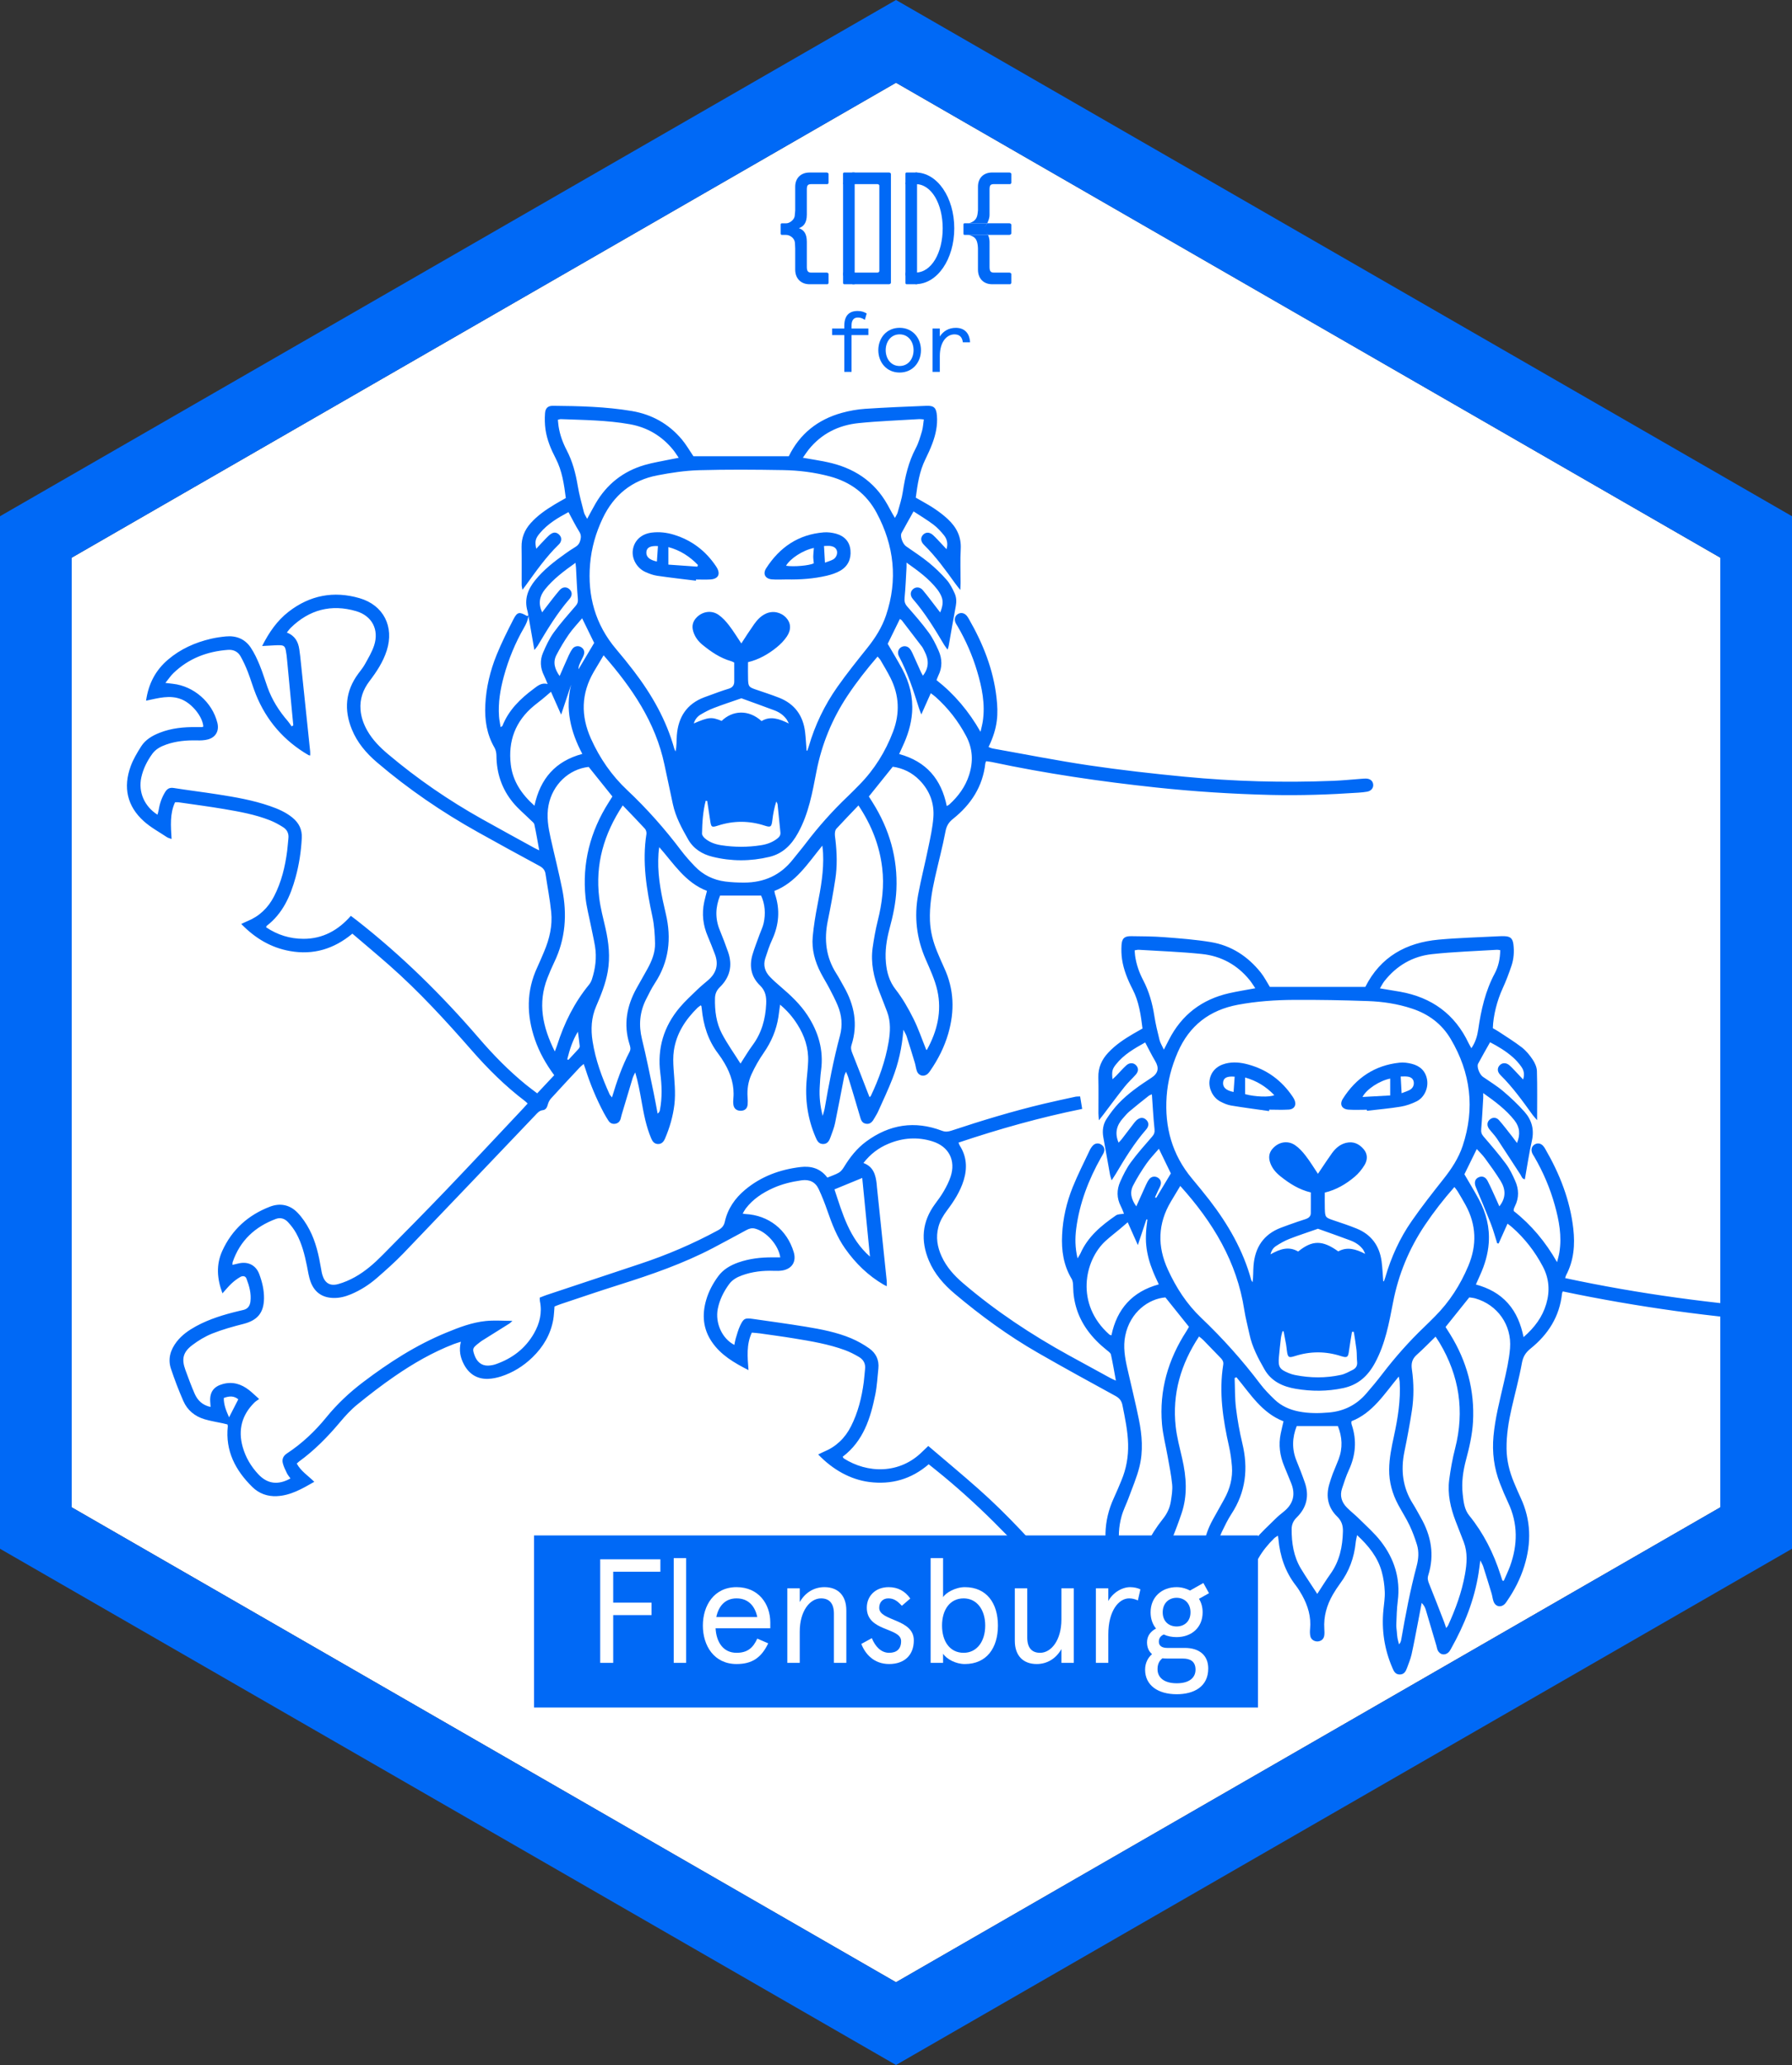 <?xml version="1.0" encoding="UTF-8" standalone="no"?>
<!DOCTYPE svg PUBLIC "-//W3C//DTD SVG 1.1//EN" "http://www.w3.org/Graphics/SVG/1.1/DTD/svg11.dtd">
<svg width="100%" height="100%" viewBox="0 0 125 144" version="1.1" xmlns="http://www.w3.org/2000/svg" xmlns:xlink="http://www.w3.org/1999/xlink" xml:space="preserve" xmlns:serif="http://www.serif.com/" style="fill-rule:evenodd;clip-rule:evenodd;stroke-linejoin:round;stroke-miterlimit:2;">
    <rect x="0" y="0" width="125" height="144" fill="#333333" stroke="none"/>
    <g transform="matrix(1,0,0,1,62.5,144)">
        <path d="M-57.499,-38.889L-57.499,-105.11L0,-138.23L57.501,-105.11L57.501,-38.889L0,-5.771L-57.499,-38.889Z" style="fill:white;fill-rule:nonzero;"/>
    </g>
    <g id="Löwen">
        <g transform="matrix(1,0,0,1,45.821,38.411)">
            <path d="M0,0.747C-0.543,0.629 -0.771,0.403 -0.732,0.06C-0.698,-0.236 -0.444,-0.363 0.074,-0.33C0.051,0.021 0.026,0.373 0,0.747M0.801,-0.26C1.625,-0.041 2.291,0.395 2.862,0.985C2.85,1.025 2.837,1.064 2.825,1.104C2.157,1.058 1.489,1.011 0.801,0.962L0.801,-0.26ZM-1.675,-0.079C-1.773,0.533 -1.408,1.202 -0.801,1.476C-0.541,1.593 -0.262,1.698 0.018,1.739C0.917,1.871 1.819,1.971 2.721,2.083C2.724,2.056 2.726,2.028 2.729,2C3.063,2 3.398,2.017 3.73,1.996C4.28,1.963 4.452,1.629 4.178,1.164C4.155,1.125 4.13,1.087 4.104,1.049C3.39,-0.006 2.43,-0.733 1.211,-1.115C0.696,-1.276 0.172,-1.336 -0.363,-1.27C-1.078,-1.181 -1.573,-0.728 -1.675,-0.079" style="fill:rgb(0,105,246);"/>
        </g>
        <g transform="matrix(1,0,0,1,56.773,39.322)">
            <path d="M0,-1.11C-0.019,-0.885 -0.044,-0.706 -0.045,-0.527C-0.046,-0.363 -0.021,-0.199 -0.007,-0.039C-0.332,0.123 -1.401,0.215 -1.943,0.131C-1.657,-0.375 -0.755,-0.961 0,-1.11M1.189,-1.243C1.385,-1.205 1.56,-1.112 1.61,-0.887C1.655,-0.691 1.548,-0.423 1.344,-0.311C1.178,-0.218 0.989,-0.169 0.771,-0.085C0.747,-0.517 0.726,-0.872 0.705,-1.248C0.869,-1.248 1.034,-1.272 1.189,-1.243M-2.938,1.078C-2.593,1.109 -2.241,1.084 -1.892,1.084C-0.948,1.102 -0.009,1.038 0.91,0.821C1.231,0.745 1.559,0.637 1.843,0.473C2.377,0.163 2.608,-0.346 2.55,-0.953C2.494,-1.562 2.118,-1.948 1.54,-2.107C1.267,-2.181 0.967,-2.219 0.687,-2.197C-1.077,-2.056 -2.387,-1.161 -3.328,0.303C-3.579,0.694 -3.402,1.036 -2.938,1.078" style="fill:rgb(0,105,246);"/>
        </g>
        <g transform="matrix(1,0,0,1,86.852,76.373)">
            <path d="M0,-1.234C0.811,-1.006 1.471,-0.594 2.036,-0.003C1.698,0.152 0.701,0.115 0,-0.072L0,-1.234ZM-0.805,-0.226C-1.339,-0.326 -1.581,-0.56 -1.532,-0.922C-1.492,-1.22 -1.242,-1.338 -0.729,-1.292C-0.756,-0.936 -0.78,-0.583 -0.805,-0.226M-1.374,-2.204C-2.002,-2.041 -2.402,-1.617 -2.481,-1.019C-2.555,-0.466 -2.248,0.162 -1.739,0.436C-1.5,0.562 -1.238,0.676 -0.976,0.72C-0.096,0.867 0.792,0.981 1.674,1.107C1.678,1.076 1.681,1.041 1.683,1.007C2.138,1.007 2.595,1.032 3.048,1.002C3.458,0.974 3.608,0.652 3.424,0.284C3.391,0.216 3.347,0.152 3.306,0.088C2.544,-1.038 1.516,-1.792 0.199,-2.147C-0.317,-2.287 -0.842,-2.341 -1.374,-2.204" style="fill:rgb(0,105,246);"/>
        </g>
        <g transform="matrix(1,0,0,1,96.973,76.318)">
            <path d="M0,-1.104L0,0.072C-0.643,0.107 -1.272,0.143 -1.933,0.178C-1.654,-0.367 -0.737,-0.96 0,-1.104M1.194,-1.245C1.422,-1.218 1.607,-1.109 1.642,-0.865C1.674,-0.639 1.575,-0.438 1.38,-0.324C1.215,-0.229 1.026,-0.176 0.795,-0.084C0.772,-0.515 0.754,-0.859 0.731,-1.249C0.882,-1.249 1.04,-1.263 1.194,-1.245M-2.901,1.062C-2.479,1.09 -2.051,1.068 -1.626,1.068C-1.624,1.092 -1.622,1.117 -1.622,1.141C-0.839,1.049 -0.051,0.983 0.726,0.854C1.107,0.792 1.493,0.656 1.841,0.483C2.373,0.22 2.67,-0.43 2.574,-1.017C2.475,-1.623 2.087,-1.986 1.512,-2.132C1.237,-2.202 0.937,-2.245 0.656,-2.214C-1.077,-2.033 -2.382,-1.153 -3.304,0.304C-3.552,0.698 -3.373,1.031 -2.901,1.062" style="fill:rgb(0,105,246);"/>
        </g>
        <g transform="matrix(1,0,0,1,107.859,55.357)">
            <path d="M0,35.566C-0.269,36.482 -0.812,37.213 -1.583,37.886C-1.772,36.976 -2.087,36.186 -2.67,35.529C-3.264,34.859 -4.02,34.459 -4.909,34.216C-4.804,33.977 -4.709,33.763 -4.611,33.548C-4.29,32.838 -4.068,32.101 -4.012,31.319C-3.937,30.24 -4.19,29.234 -4.694,28.292C-5.018,27.69 -5.375,27.109 -5.71,26.53C-5.426,25.947 -5.147,25.379 -4.847,24.768C-4.647,24.99 -4.438,25.19 -4.271,25.419C-3.896,25.932 -3.52,26.448 -3.187,26.989C-2.831,27.566 -2.79,28.164 -3.273,28.767C-3.337,28.623 -3.396,28.491 -3.453,28.36C-3.664,27.905 -3.859,27.442 -4.089,26.999C-4.241,26.701 -4.483,26.626 -4.729,26.745C-4.987,26.871 -5.044,27.119 -4.907,27.442C-4.55,28.295 -4.19,29.149 -3.854,30.01C-3.685,30.445 -3.564,30.9 -3.422,31.345C-3.39,31.349 -3.357,31.353 -3.323,31.356C-3.122,30.905 -2.918,30.452 -2.703,29.974C-2.581,30.069 -2.481,30.136 -2.394,30.215C-1.504,30.996 -0.793,31.913 -0.24,32.962C0.203,33.802 0.264,34.668 0,35.566M-2.965,41.083C-3.245,42.308 -3.566,43.525 -3.681,44.787C-3.786,45.927 -3.644,47.028 -3.229,48.091C-3.053,48.545 -2.863,48.993 -2.656,49.432C-1.968,50.889 -1.987,52.367 -2.526,53.856C-2.654,54.206 -2.818,54.539 -2.965,54.879C-2.997,54.876 -3.026,54.87 -3.059,54.864C-3.104,54.727 -3.148,54.589 -3.194,54.453C-3.677,52.95 -4.373,51.56 -5.371,50.331C-5.723,49.897 -5.771,49.353 -5.83,48.831C-5.92,48.022 -5.806,47.225 -5.597,46.441C-5.365,45.574 -5.164,44.704 -5.111,43.803C-4.987,41.595 -5.544,39.565 -6.702,37.691C-6.806,37.523 -6.913,37.358 -7.025,37.179C-6.488,36.508 -5.95,35.838 -5.371,35.115C-5.27,35.131 -5.104,35.143 -4.95,35.186C-3.412,35.625 -2.395,37.035 -2.528,38.669C-2.593,39.479 -2.782,40.286 -2.965,41.083M-5.67,54.422C-5.892,55.67 -6.328,56.853 -6.854,58.002C-6.879,58.054 -6.924,58.096 -6.982,58.171C-7.037,58.013 -7.073,57.885 -7.122,57.761C-7.468,56.87 -7.808,55.977 -8.169,55.093C-8.254,54.886 -8.303,54.712 -8.23,54.488C-7.783,53.065 -8.031,51.728 -8.759,50.457C-8.941,50.141 -9.107,49.814 -9.303,49.507C-10.019,48.378 -10.16,47.165 -9.895,45.874C-9.699,44.921 -9.521,43.966 -9.372,43.005C-9.228,42.056 -9.235,41.095 -9.372,40.144C-9.433,39.733 -9.364,39.417 -9.047,39.13C-8.605,38.738 -8.193,38.311 -7.722,37.852C-7.62,38.01 -7.524,38.144 -7.441,38.283C-6.066,40.589 -5.69,43.036 -6.358,45.647C-6.543,46.366 -6.674,47.101 -6.771,47.837C-6.899,48.838 -6.676,49.798 -6.318,50.731C-6.133,51.212 -5.942,51.692 -5.757,52.173C-5.475,52.915 -5.535,53.67 -5.67,54.422M-9.039,53.841C-9.494,55.545 -9.821,57.272 -10.122,59.007C-10.14,59.108 -10.179,59.206 -10.269,59.31C-10.307,59.166 -10.352,59.023 -10.378,58.875C-10.404,58.726 -10.412,58.572 -10.425,58.421C-10.44,58.253 -10.469,58.088 -10.461,57.921C-10.437,57.376 -10.429,56.827 -10.359,56.286C-10.16,54.719 -10.6,53.332 -11.552,52.112C-11.987,51.553 -12.529,51.076 -13.035,50.574C-13.313,50.295 -13.629,50.052 -13.905,49.773C-14.277,49.4 -14.415,48.947 -14.244,48.436C-14.099,48.004 -13.962,47.567 -13.771,47.156C-13.296,46.13 -13.206,45.089 -13.565,44.013C-13.58,43.97 -13.59,43.925 -13.595,43.88C-13.599,43.852 -13.59,43.82 -13.584,43.749C-12.109,43.175 -11.3,41.851 -10.29,40.635C-10.26,40.802 -10.231,40.896 -10.226,40.992C-10.148,42.278 -10.354,43.534 -10.624,44.785C-10.792,45.555 -10.953,46.326 -10.959,47.124C-10.965,47.996 -10.739,48.804 -10.333,49.566C-10.075,50.049 -9.776,50.509 -9.541,51.003C-9.335,51.436 -9.165,51.893 -9.022,52.354C-8.87,52.844 -8.91,53.352 -9.039,53.841M-15.052,54.394C-15.376,54.847 -15.665,55.321 -15.974,55.791C-16.362,55.193 -16.758,54.622 -17.116,54.027C-17.624,53.181 -17.766,52.239 -17.762,51.271C-17.76,50.961 -17.648,50.696 -17.412,50.464C-16.716,49.784 -16.521,48.966 -16.836,48.043C-17.013,47.528 -17.213,47.018 -17.419,46.514C-17.754,45.698 -17.726,44.893 -17.406,44.087L-14.537,44.087C-14.232,44.837 -14.186,45.614 -14.484,46.403C-14.612,46.744 -14.765,47.075 -14.895,47.415C-14.984,47.656 -15.065,47.9 -15.137,48.148C-15.387,49.009 -15.222,49.784 -14.576,50.408C-14.271,50.705 -14.174,51.04 -14.184,51.429C-14.208,52.493 -14.415,53.504 -15.052,54.394M-18.9,50.564C-19.394,51.057 -19.922,51.525 -20.358,52.066C-21.373,53.332 -21.779,54.791 -21.576,56.416C-21.466,57.306 -21.43,58.203 -21.61,59.092C-21.621,59.151 -21.641,59.208 -21.676,59.338C-21.738,59.211 -21.787,59.145 -21.802,59.074C-22.013,57.985 -22.208,56.894 -22.43,55.81C-22.552,55.213 -22.704,54.628 -22.86,54.041C-23.098,53.149 -23.027,52.292 -22.629,51.464C-22.424,51.044 -22.22,50.613 -21.964,50.222C-20.958,48.688 -20.777,47.045 -21.202,45.287C-21.397,44.478 -21.542,43.651 -21.644,42.824C-21.727,42.133 -21.71,41.432 -21.738,40.737C-21.694,40.719 -21.653,40.703 -21.61,40.686C-20.644,41.842 -19.841,43.173 -18.329,43.756C-18.398,44.061 -18.467,44.336 -18.524,44.615C-18.688,45.399 -18.585,46.153 -18.278,46.888C-18.12,47.266 -17.97,47.648 -17.812,48.026C-17.474,48.829 -17.628,49.507 -18.314,50.056C-18.516,50.218 -18.717,50.381 -18.9,50.564M-23.722,54.426C-23.646,54.667 -23.679,54.879 -23.78,55.12C-24.143,55.971 -24.466,56.838 -24.799,57.701C-24.854,57.84 -24.889,57.985 -24.933,58.127C-25.522,57.085 -25.933,56.009 -26.171,54.878C-26.276,54.376 -26.32,53.858 -26.363,53.345C-26.4,52.884 -26.292,52.444 -26.12,52.012C-25.88,51.407 -25.648,50.797 -25.44,50.18C-25.012,48.914 -25.102,47.638 -25.395,46.358C-25.564,45.62 -25.764,44.88 -25.848,44.13C-26.102,41.847 -25.496,39.776 -24.22,37.841C-24.105,37.935 -24.007,38.003 -23.927,38.086C-23.513,38.508 -23.104,38.939 -22.691,39.362C-22.565,39.492 -22.505,39.626 -22.533,39.811C-22.844,41.739 -22.55,43.625 -22.131,45.501C-22.027,45.96 -21.964,46.429 -21.926,46.898C-21.862,47.707 -22.067,48.464 -22.456,49.172C-22.72,49.652 -22.992,50.126 -23.255,50.604C-23.923,51.816 -24.139,53.084 -23.722,54.426M-28.725,54.382C-28.775,54.537 -28.828,54.693 -28.903,54.92C-28.988,54.791 -29.05,54.715 -29.09,54.63C-29.73,53.275 -30.039,51.873 -29.629,50.391C-29.511,49.955 -29.298,49.545 -29.14,49.119C-28.877,48.392 -28.564,47.678 -28.379,46.931C-28.108,45.839 -28.194,44.724 -28.416,43.632C-28.655,42.442 -28.954,41.265 -29.219,40.083C-29.391,39.325 -29.527,38.563 -29.367,37.783C-29.029,36.127 -27.719,35.205 -26.566,35.117C-26.012,35.808 -25.481,36.47 -24.923,37.167C-24.968,37.245 -25.028,37.362 -25.1,37.472C-26.38,39.447 -27.006,41.599 -26.805,43.956C-26.739,44.706 -26.542,45.446 -26.412,46.193C-26.297,46.849 -26.158,47.504 -26.095,48.165C-26.059,48.55 -26.128,48.951 -26.188,49.34C-26.26,49.794 -26.444,50.192 -26.741,50.562C-27.653,51.702 -28.273,52.999 -28.725,54.382M-27.282,54.787C-27.455,54.979 -27.632,55.167 -27.809,55.353C-27.869,55.417 -27.938,55.473 -28.003,55.534C-28.031,55.512 -28.059,55.492 -28.085,55.471C-27.869,54.832 -27.651,54.193 -27.433,53.555C-27.396,53.559 -27.355,53.563 -27.318,53.567C-27.277,53.922 -27.229,54.279 -27.196,54.634C-27.192,54.683 -27.243,54.746 -27.282,54.787M-30.198,57.923C-30.436,57.741 -30.643,57.588 -30.838,57.426C-31.964,56.492 -32.981,55.447 -33.944,54.349C-35.737,52.301 -37.562,50.282 -39.604,48.475C-40.74,47.467 -41.91,46.5 -43.107,45.476C-43.264,45.627 -43.394,45.746 -43.518,45.868C-45.11,47.459 -47.363,47.392 -49.005,46.341C-49.027,46.328 -49.037,46.293 -49.077,46.226C-47.626,45.125 -47.135,43.534 -46.8,41.874C-46.682,41.282 -46.652,40.67 -46.588,40.067C-46.528,39.484 -46.757,39.006 -47.216,38.679C-47.607,38.401 -48.038,38.159 -48.479,37.971C-49.492,37.545 -50.571,37.339 -51.649,37.161C-52.877,36.96 -54.112,36.792 -55.344,36.615C-55.89,36.537 -55.993,36.582 -56.231,37.084C-56.366,37.369 -56.446,37.681 -56.54,37.984C-56.584,38.127 -56.603,38.277 -56.634,38.429C-57.485,37.999 -57.986,36.899 -57.79,35.912C-57.663,35.277 -57.379,34.707 -56.997,34.188C-56.773,33.883 -56.453,33.707 -56.105,33.581C-55.381,33.316 -54.631,33.235 -53.865,33.263C-53.669,33.27 -53.468,33.27 -53.276,33.237C-52.602,33.116 -52.298,32.613 -52.492,31.963C-52.96,30.394 -54.248,29.38 -55.871,29.301C-55.915,29.299 -55.958,29.287 -56.054,29.271C-55.976,29.141 -55.919,29.023 -55.841,28.92C-55.339,28.263 -54.671,27.822 -53.927,27.489C-53.299,27.207 -52.637,27.049 -51.956,26.952C-51.404,26.871 -50.987,27.062 -50.754,27.558C-50.522,28.051 -50.322,28.562 -50.144,29.078C-49.824,29.999 -49.477,30.902 -48.909,31.708C-48.182,32.74 -47.297,33.603 -46.201,34.239C-46.15,34.269 -46.095,34.292 -46.003,34.337C-46.003,34.19 -45.994,34.079 -46.005,33.968C-46.232,31.778 -46.462,29.587 -46.691,27.397C-46.699,27.337 -46.699,27.275 -46.705,27.214C-46.776,26.59 -46.919,26.005 -47.631,25.743C-47.145,25.12 -46.573,24.687 -45.892,24.404C-44.892,23.984 -43.861,23.907 -42.818,24.234C-41.673,24.591 -41.173,25.562 -41.551,26.703C-41.664,27.045 -41.835,27.375 -42.014,27.69C-42.194,28.004 -42.41,28.301 -42.628,28.592C-43.546,29.83 -43.653,31.155 -43.063,32.556C-42.67,33.487 -42.02,34.222 -41.256,34.867C-39.438,36.397 -37.523,37.795 -35.463,38.977C-33.673,40.007 -31.86,40.998 -30.048,41.989C-29.769,42.143 -29.621,42.331 -29.562,42.637C-29.385,43.533 -29.192,44.421 -29.168,45.339C-29.146,46.219 -29.294,47.063 -29.633,47.874C-29.802,48.28 -29.97,48.688 -30.155,49.087C-30.923,50.735 -30.911,52.411 -30.323,54.099C-30.169,54.541 -29.968,54.971 -29.749,55.386C-29.529,55.802 -29.263,56.191 -28.995,56.628C-29.381,57.044 -29.777,57.472 -30.198,57.923M-47.714,26.786C-47.532,28.649 -47.355,30.427 -47.175,32.272C-48.615,31.002 -49.084,29.291 -49.652,27.583C-49.024,27.326 -48.414,27.074 -47.714,26.786M-30.332,37.762C-30.403,37.736 -30.45,37.73 -30.479,37.704C-32.87,35.582 -32.216,32.536 -30.751,31.187C-30.428,30.89 -30.076,30.624 -29.738,30.341C-29.567,30.197 -29.396,30.047 -29.196,29.877C-28.971,30.382 -28.751,30.879 -28.489,31.465C-28.27,30.809 -28.082,30.244 -27.892,29.675C-27.869,29.679 -27.845,29.683 -27.822,29.687C-27.856,29.984 -27.903,30.281 -27.916,30.58C-27.932,30.882 -27.935,31.189 -27.903,31.49C-27.873,31.806 -27.809,32.12 -27.73,32.428C-27.653,32.721 -27.55,33.007 -27.438,33.29C-27.322,33.585 -27.181,33.871 -27.028,34.207C-28.863,34.707 -29.95,35.91 -30.332,37.762M-28.814,27.303C-28.544,26.78 -28.23,26.278 -27.894,25.794C-27.647,25.436 -27.335,25.12 -27.021,24.75C-26.725,25.361 -26.467,25.889 -26.187,26.47C-26.512,27.013 -26.859,27.594 -27.209,28.175C-27.235,28.164 -27.264,28.151 -27.292,28.137L-27.061,27.63C-27.004,27.505 -26.927,27.387 -26.896,27.257C-26.845,27.045 -26.916,26.867 -27.113,26.755C-27.307,26.647 -27.544,26.682 -27.688,26.865C-27.781,26.979 -27.853,27.119 -27.916,27.255C-28.144,27.749 -28.363,28.245 -28.597,28.767C-28.937,28.297 -29.08,27.81 -28.814,27.303M-27.341,15.47C-27.475,14.608 -27.707,13.784 -28.111,13.008C-28.394,12.468 -28.597,11.897 -28.68,11.289C-28.696,11.17 -28.7,11.051 -28.712,10.914C-28.604,10.898 -28.516,10.87 -28.43,10.875C-26.963,10.966 -25.491,11.016 -24.028,11.168C-22.68,11.308 -21.546,11.927 -20.684,12.997C-20.554,13.159 -20.446,13.338 -20.296,13.557C-20.956,13.681 -21.539,13.772 -22.114,13.901C-24.017,14.331 -25.431,15.405 -26.322,17.152C-26.425,17.353 -26.528,17.554 -26.674,17.838C-26.796,17.57 -26.926,17.372 -26.979,17.156C-27.119,16.599 -27.253,16.038 -27.341,15.47M-17.478,41.489C-16.376,41.676 -15.272,41.676 -14.172,41.442C-13.138,41.221 -12.454,40.622 -11.944,39.676C-11.226,38.349 -10.967,36.907 -10.688,35.466C-10.313,33.513 -9.569,31.719 -8.464,30.072C-7.846,29.153 -7.167,28.279 -6.407,27.418C-6.317,27.538 -6.238,27.625 -6.18,27.724C-5.993,28.036 -5.806,28.348 -5.631,28.668C-4.873,30.053 -4.828,31.469 -5.438,32.92C-5.993,34.239 -6.747,35.42 -7.759,36.435C-8.005,36.681 -8.25,36.931 -8.504,37.171C-9.573,38.191 -10.547,39.295 -11.444,40.465C-11.805,40.936 -12.183,41.393 -12.572,41.838C-13.253,42.619 -14.119,43.051 -15.148,43.141C-15.86,43.204 -16.577,43.209 -17.282,43.068C-17.904,42.942 -18.474,42.692 -18.937,42.252C-19.298,41.906 -19.653,41.546 -19.954,41.148C-21.202,39.496 -22.578,37.96 -24.079,36.533C-25.081,35.578 -25.818,34.436 -26.394,33.178C-27.14,31.552 -27.101,29.974 -26.183,28.431C-25.974,28.082 -25.766,27.733 -25.53,27.344C-23.244,29.879 -21.58,32.637 -21.064,35.991C-20.977,36.559 -20.822,37.117 -20.704,37.683C-20.518,38.573 -20.095,39.366 -19.651,40.142C-19.179,40.969 -18.378,41.337 -17.478,41.489M-13.194,39.601C-13.162,39.868 -13.271,40.05 -13.489,40.163C-13.759,40.298 -14.029,40.455 -14.319,40.518C-15.383,40.752 -16.457,40.742 -17.526,40.528C-17.675,40.5 -17.821,40.453 -17.961,40.396C-18.611,40.129 -18.711,39.965 -18.648,39.264C-18.609,38.827 -18.562,38.388 -18.51,37.952C-18.491,37.795 -18.442,37.638 -18.404,37.48C-18.378,37.478 -18.35,37.478 -18.321,37.478C-18.264,37.787 -18.203,38.095 -18.148,38.405C-18.124,38.539 -18.115,38.676 -18.096,38.809C-18.03,39.3 -17.981,39.349 -17.526,39.205C-16.451,38.862 -15.383,38.864 -14.308,39.212C-13.881,39.349 -13.815,39.278 -13.761,38.836C-13.702,38.394 -13.623,37.956 -13.552,37.516L-13.424,37.516C-13.36,37.939 -13.287,38.36 -13.237,38.783C-13.206,39.054 -13.225,39.331 -13.194,39.601M-14.509,31.908C-15.608,31.116 -16.319,31.112 -17.307,31.917C-17.963,31.531 -18.57,31.74 -19.235,32.112C-19.164,31.817 -19.023,31.644 -18.847,31.531C-18.557,31.343 -18.25,31.167 -17.931,31.041C-17.282,30.787 -16.618,30.573 -15.925,30.328C-15.2,30.587 -14.43,30.858 -13.666,31.142C-13.308,31.278 -12.987,31.482 -12.76,31.806C-12.723,31.86 -12.702,31.928 -12.629,32.081C-13.296,31.736 -13.897,31.571 -14.509,31.908M-17.6,14.369C-15.883,14.359 -14.165,14.39 -12.448,14.451C-11.401,14.488 -10.365,14.644 -9.361,14.978C-8.203,15.36 -7.283,16.049 -6.663,17.099C-5.27,19.453 -4.965,21.939 -5.83,24.545C-6.116,25.406 -6.606,26.15 -7.169,26.859C-7.932,27.824 -8.693,28.792 -9.393,29.801C-10.222,30.994 -10.818,32.308 -11.225,33.705C-11.254,33.804 -11.292,33.898 -11.324,33.997C-11.341,33.995 -11.355,33.991 -11.371,33.987C-11.408,33.518 -11.426,33.048 -11.489,32.585C-11.64,31.505 -12.211,30.728 -13.229,30.315C-13.749,30.104 -14.283,29.927 -14.815,29.749C-15.405,29.549 -15.428,29.539 -15.447,28.925C-15.458,28.564 -15.449,28.202 -15.449,27.807C-14.655,27.617 -13.975,27.218 -13.369,26.707C-13.097,26.479 -12.858,26.186 -12.674,25.881C-12.458,25.522 -12.448,25.12 -12.741,24.776C-13.06,24.404 -13.46,24.219 -13.958,24.337C-14.381,24.437 -14.689,24.707 -14.936,25.043C-15.195,25.398 -15.434,25.77 -15.682,26.133C-15.755,26.245 -15.83,26.355 -15.927,26.497C-16.222,26.056 -16.481,25.628 -16.786,25.235C-16.996,24.962 -17.238,24.693 -17.519,24.502C-18.012,24.167 -18.604,24.258 -19.02,24.669C-19.307,24.949 -19.396,25.28 -19.276,25.668C-19.146,26.092 -18.871,26.412 -18.532,26.68C-17.91,27.175 -17.248,27.6 -16.423,27.797C-16.423,28.283 -16.419,28.765 -16.425,29.247C-16.429,29.456 -16.567,29.576 -16.75,29.643C-16.951,29.715 -17.156,29.771 -17.357,29.843C-17.742,29.978 -18.13,30.112 -18.512,30.258C-19.727,30.721 -20.32,31.638 -20.42,32.9C-20.452,33.276 -20.426,33.658 -20.487,34.056C-20.521,34 -20.57,33.947 -20.585,33.885C-21.146,31.829 -22.193,30.023 -23.48,28.348C-23.878,27.832 -24.297,27.328 -24.714,26.826C-26.1,25.162 -26.63,23.238 -26.481,21.1C-26.406,20.029 -26.134,19.007 -25.707,18.025C-24.898,16.16 -23.49,15.077 -21.499,14.706C-20.208,14.466 -18.904,14.376 -17.6,14.369M-11.296,13.067C-10.447,11.984 -9.325,11.328 -7.976,11.18C-6.466,11.015 -4.946,10.969 -3.429,10.875C-3.371,10.871 -3.313,10.889 -3.211,10.903C-3.221,11.499 -3.337,12.044 -3.595,12.524C-4.251,13.751 -4.548,15.074 -4.745,16.434C-4.811,16.879 -4.935,17.318 -5.223,17.739C-5.298,17.603 -5.362,17.505 -5.411,17.402C-6.371,15.36 -7.992,14.194 -10.192,13.801C-10.642,13.721 -11.091,13.65 -11.603,13.565C-11.493,13.385 -11.408,13.213 -11.296,13.067M-91.88,43.478C-92.074,43.03 -92.254,42.625 -92.249,42.129C-91.864,41.985 -91.539,41.972 -91.237,42.222C-91.45,42.637 -91.655,43.038 -91.88,43.478M-71.173,20.283C-72.366,19.31 -73.441,18.214 -74.444,17.048C-77.038,14.034 -79.86,11.255 -82.997,8.803C-83.115,8.711 -83.236,8.622 -83.386,8.509C-84.266,9.513 -85.341,10.112 -86.686,10.111C-87.634,10.11 -88.508,9.838 -89.297,9.306C-89.279,9.261 -89.277,9.222 -89.257,9.207C-88.138,8.347 -87.602,7.137 -87.241,5.826C-86.994,4.93 -86.857,4.017 -86.808,3.087C-86.775,2.486 -87.01,2.026 -87.461,1.658C-87.928,1.277 -88.472,1.044 -89.034,0.851C-90.216,0.441 -91.444,0.23 -92.673,0.038C-93.694,-0.121 -94.719,-0.246 -95.739,-0.407C-96.027,-0.453 -96.196,-0.356 -96.339,-0.125C-96.574,0.256 -96.716,0.668 -96.787,1.108C-96.806,1.223 -96.844,1.335 -96.875,1.455C-97.79,0.874 -98.223,-0.131 -98.003,-1.142C-97.871,-1.745 -97.599,-2.285 -97.24,-2.783C-96.999,-3.118 -96.649,-3.301 -96.272,-3.434C-95.575,-3.68 -94.853,-3.743 -94.117,-3.726C-93.862,-3.719 -93.596,-3.728 -93.353,-3.794C-92.797,-3.948 -92.558,-4.402 -92.698,-4.96C-93.057,-6.389 -94.336,-7.509 -95.798,-7.673C-95.944,-7.69 -96.09,-7.708 -96.322,-7.736C-96.109,-7.998 -95.959,-8.226 -95.769,-8.411C-94.708,-9.441 -93.411,-9.931 -91.956,-10.04C-91.574,-10.069 -91.26,-9.914 -91.075,-9.583C-90.883,-9.24 -90.718,-8.879 -90.575,-8.513C-90.371,-7.99 -90.218,-7.447 -90.008,-6.926C-89.272,-5.101 -88.045,-3.695 -86.346,-2.703C-86.322,-2.689 -86.289,-2.688 -86.222,-2.672C-86.222,-2.772 -86.214,-2.868 -86.224,-2.961C-86.453,-5.167 -86.684,-7.372 -86.916,-9.578C-86.933,-9.744 -86.957,-9.909 -86.981,-10.074C-87.056,-10.604 -87.284,-11.027 -87.851,-11.247C-87.75,-11.371 -87.676,-11.482 -87.583,-11.574C-86.287,-12.843 -84.755,-13.247 -83.017,-12.739C-81.905,-12.414 -81.405,-11.444 -81.763,-10.345C-81.912,-9.889 -82.169,-9.466 -82.402,-9.042C-82.533,-8.804 -82.712,-8.591 -82.874,-8.371C-83.764,-7.161 -83.873,-5.859 -83.314,-4.49C-82.939,-3.569 -82.311,-2.833 -81.561,-2.193C-79.38,-0.332 -77.025,1.276 -74.523,2.672C-73.104,3.464 -71.681,4.246 -70.249,5.016C-69.999,5.151 -69.846,5.306 -69.805,5.589C-69.675,6.475 -69.499,7.355 -69.41,8.243C-69.313,9.197 -69.53,10.117 -69.903,10.997C-70.058,11.36 -70.208,11.725 -70.375,12.084C-71.154,13.746 -71.133,15.433 -70.543,17.139C-70.237,18.021 -69.787,18.827 -69.2,19.621C-69.6,20.047 -69.981,20.454 -70.387,20.886C-70.671,20.668 -70.928,20.482 -71.173,20.283M-70.578,0.83C-71.489,0.015 -72.093,-0.892 -72.23,-2.044C-72.426,-3.684 -71.908,-5.064 -70.625,-6.132C-70.426,-6.297 -70.218,-6.45 -70.019,-6.613C-69.822,-6.774 -69.631,-6.943 -69.426,-7.118C-69.205,-6.621 -68.979,-6.112 -68.717,-5.522C-68.466,-6.275 -68.244,-6.944 -68.021,-7.613C-68.436,-5.912 -68.065,-4.339 -67.239,-2.784C-69.115,-2.283 -70.177,-1.057 -70.578,0.83M-69.045,-9.681C-68.788,-10.176 -68.498,-10.66 -68.18,-11.12C-67.914,-11.503 -67.586,-11.843 -67.253,-12.242C-66.964,-11.65 -66.7,-11.111 -66.413,-10.524C-66.764,-9.934 -67.135,-9.311 -67.506,-8.687C-67.516,-8.926 -67.395,-9.12 -67.304,-9.322C-67.242,-9.46 -67.158,-9.592 -67.122,-9.736C-67.068,-9.948 -67.146,-10.128 -67.342,-10.239C-67.527,-10.343 -67.784,-10.302 -67.919,-10.124C-68.027,-9.981 -68.113,-9.816 -68.189,-9.651C-68.401,-9.185 -68.603,-8.715 -68.822,-8.215C-69.158,-8.688 -69.312,-9.168 -69.045,-9.681M-67.561,-21.487C-67.704,-22.348 -67.921,-23.177 -68.327,-23.955C-68.601,-24.482 -68.806,-25.038 -68.896,-25.63C-68.917,-25.776 -68.928,-25.925 -68.944,-26.084C-68.854,-26.105 -68.796,-26.131 -68.739,-26.129C-67.13,-26.067 -65.516,-26.058 -63.925,-25.774C-62.698,-25.555 -61.682,-24.951 -60.896,-23.977C-60.773,-23.827 -60.672,-23.658 -60.515,-23.433C-60.738,-23.391 -60.907,-23.361 -61.073,-23.326C-61.682,-23.197 -62.301,-23.103 -62.896,-22.93C-64.39,-22.494 -65.536,-21.591 -66.319,-20.239C-66.509,-19.912 -66.683,-19.576 -66.902,-19.176C-66.993,-19.355 -67.091,-19.485 -67.127,-19.63C-67.284,-20.247 -67.456,-20.861 -67.561,-21.487M-59.106,-22.568C-57.147,-22.622 -55.186,-22.609 -53.227,-22.575C-52.133,-22.556 -51.046,-22.421 -49.982,-22.136C-48.526,-21.747 -47.414,-20.92 -46.703,-19.583C-45.484,-17.298 -45.223,-14.92 -46.054,-12.449C-46.338,-11.604 -46.808,-10.865 -47.364,-10.17C-48.075,-9.281 -48.79,-8.39 -49.445,-7.46C-50.343,-6.186 -51.014,-4.792 -51.449,-3.289C-51.477,-3.193 -51.515,-3.101 -51.546,-3.006C-51.563,-3.01 -51.58,-3.013 -51.596,-3.017C-51.63,-3.447 -51.65,-3.879 -51.7,-4.307C-51.837,-5.465 -52.437,-6.283 -53.53,-6.708C-54.067,-6.917 -54.617,-7.094 -55.162,-7.281C-55.606,-7.435 -55.661,-7.49 -55.678,-7.965C-55.691,-8.357 -55.681,-8.751 -55.681,-9.182C-54.927,-9.362 -54.269,-9.738 -53.676,-10.219C-53.41,-10.435 -53.158,-10.694 -52.968,-10.978C-52.649,-11.456 -52.692,-11.926 -53.02,-12.278C-53.389,-12.675 -53.951,-12.789 -54.437,-12.565C-54.779,-12.408 -55.029,-12.145 -55.244,-11.845C-55.402,-11.622 -55.556,-11.395 -55.706,-11.167C-55.849,-10.955 -55.985,-10.739 -56.148,-10.487C-56.447,-10.932 -56.706,-11.36 -57.009,-11.752C-57.219,-12.025 -57.461,-12.292 -57.742,-12.486C-58.222,-12.817 -58.837,-12.723 -59.246,-12.322C-59.533,-12.04 -59.62,-11.709 -59.502,-11.323C-59.388,-10.946 -59.161,-10.643 -58.864,-10.398C-58.261,-9.905 -57.624,-9.468 -56.861,-9.252C-56.789,-9.233 -56.725,-9.192 -56.643,-9.154C-56.643,-8.711 -56.643,-8.272 -56.642,-7.832C-56.641,-7.568 -56.773,-7.41 -57.021,-7.333C-57.253,-7.262 -57.485,-7.185 -57.713,-7.104C-58.057,-6.983 -58.398,-6.858 -58.739,-6.73C-59.957,-6.27 -60.547,-5.351 -60.646,-4.089C-60.675,-3.718 -60.65,-3.343 -60.735,-2.957C-60.764,-3.019 -60.805,-3.079 -60.823,-3.144C-61.38,-5.152 -62.395,-6.923 -63.65,-8.565C-64.046,-9.084 -64.459,-9.592 -64.881,-10.09C-66.336,-11.809 -66.886,-13.801 -66.698,-16.022C-66.604,-17.14 -66.3,-18.197 -65.82,-19.209C-65.042,-20.848 -63.77,-21.871 -61.996,-22.21C-61.043,-22.393 -60.073,-22.54 -59.106,-22.568M-51.452,-24.006C-50.555,-25.12 -49.36,-25.711 -47.966,-25.852C-46.563,-25.995 -45.149,-26.043 -43.741,-26.13C-43.655,-26.135 -43.564,-26.118 -43.418,-26.107C-43.461,-25.818 -43.473,-25.547 -43.546,-25.294C-43.666,-24.889 -43.783,-24.472 -43.98,-24.101C-44.488,-23.145 -44.721,-22.122 -44.883,-21.064C-44.956,-20.574 -45.116,-20.095 -45.247,-19.613C-45.277,-19.5 -45.353,-19.4 -45.434,-19.241C-45.513,-19.374 -45.571,-19.467 -45.623,-19.563C-45.734,-19.762 -45.84,-19.964 -45.951,-20.162C-46.881,-21.824 -48.334,-22.747 -50.163,-23.133C-50.696,-23.245 -51.234,-23.327 -51.856,-23.437C-51.694,-23.665 -51.582,-23.844 -51.452,-24.006M-44.948,-12.091C-44.475,-11.479 -44.005,-10.866 -43.538,-10.249C-43.467,-10.154 -43.424,-10.036 -43.365,-9.929C-43.063,-9.356 -43.046,-8.798 -43.48,-8.24C-43.527,-8.323 -43.578,-8.403 -43.617,-8.488C-43.818,-8.931 -44.012,-9.376 -44.215,-9.817C-44.266,-9.926 -44.326,-10.035 -44.403,-10.127C-44.55,-10.301 -44.792,-10.339 -44.98,-10.235C-45.174,-10.129 -45.261,-9.911 -45.194,-9.69C-45.182,-9.646 -45.161,-9.605 -45.139,-9.565C-44.54,-8.432 -44.146,-7.22 -43.766,-6.002C-43.729,-5.879 -43.678,-5.76 -43.593,-5.537C-43.351,-6.082 -43.149,-6.533 -42.933,-7.017C-42.8,-6.915 -42.69,-6.842 -42.593,-6.754C-41.724,-5.977 -41.021,-5.074 -40.472,-4.041C-40,-3.153 -39.96,-2.245 -40.262,-1.308C-40.522,-0.492 -41.016,0.175 -41.644,0.747C-41.685,0.785 -41.739,0.805 -41.818,0.852C-42.196,-1.017 -43.239,-2.258 -45.139,-2.775C-45.058,-2.955 -44.988,-3.114 -44.915,-3.271C-44.554,-4.032 -44.3,-4.822 -44.237,-5.667C-44.161,-6.743 -44.414,-7.75 -44.918,-8.692C-45.24,-9.293 -45.597,-9.875 -45.938,-10.461C-45.653,-11.038 -45.375,-11.607 -45.09,-12.192C-45.042,-12.159 -44.982,-12.135 -44.948,-12.091M-43.099,3.716C-43.322,4.816 -43.603,5.904 -43.81,7.007C-44.103,8.568 -43.928,10.085 -43.284,11.55C-42.977,12.256 -42.642,12.971 -42.475,13.717C-42.15,15.168 -42.483,16.546 -43.196,17.838C-43.202,17.848 -43.221,17.849 -43.245,17.861C-43.546,17.12 -43.796,16.368 -44.149,15.666C-44.501,14.963 -44.897,14.268 -45.379,13.65C-45.828,13.075 -46.001,12.449 -46.063,11.764C-46.137,10.967 -46.02,10.188 -45.815,9.42C-45.574,8.524 -45.375,7.622 -45.332,6.691C-45.23,4.481 -45.821,2.458 -46.994,0.595C-47.081,0.455 -47.171,0.316 -47.253,0.186C-46.701,-0.502 -46.161,-1.174 -45.586,-1.89C-44.889,-1.794 -44.243,-1.489 -43.719,-0.953C-43.012,-0.23 -42.674,0.656 -42.753,1.656C-42.807,2.348 -42.957,3.034 -43.099,3.716M-45.877,17.318C-46.101,18.629 -46.546,19.869 -47.114,21.066C-47.127,21.092 -47.158,21.108 -47.205,21.153C-47.25,21.04 -47.291,20.937 -47.331,20.834C-47.688,19.914 -48.04,18.993 -48.408,18.079C-48.485,17.887 -48.528,17.72 -48.462,17.515C-48.002,16.075 -48.263,14.726 -48.998,13.442C-49.172,13.138 -49.332,12.826 -49.52,12.532C-50.25,11.391 -50.385,10.162 -50.117,8.855C-49.918,7.889 -49.74,6.918 -49.591,5.943C-49.452,5.039 -49.479,4.126 -49.583,3.216C-49.601,3.066 -49.629,2.913 -49.622,2.763C-49.616,2.651 -49.59,2.512 -49.519,2.434C-49.028,1.9 -48.522,1.38 -47.978,0.809C-47.06,2.187 -46.511,3.599 -46.323,5.153C-46.17,6.41 -46.329,7.634 -46.633,8.853C-46.787,9.47 -46.898,10.1 -46.988,10.73C-47.135,11.779 -46.913,12.782 -46.537,13.758C-46.351,14.24 -46.159,14.718 -45.977,15.203C-45.716,15.896 -45.757,16.607 -45.877,17.318M-49.267,16.86C-49.72,18.548 -50.046,20.263 -50.342,21.984C-50.365,22.11 -50.411,22.232 -50.475,22.458C-50.654,21.74 -50.715,21.123 -50.683,20.499C-50.661,20.088 -50.64,19.677 -50.585,19.271C-50.396,17.861 -50.777,16.593 -51.545,15.426C-52.051,14.657 -52.721,14.038 -53.415,13.442C-53.669,13.226 -53.919,13.003 -54.151,12.763C-54.505,12.397 -54.635,11.956 -54.475,11.462C-54.334,11.03 -54.195,10.593 -54.004,10.183C-53.521,9.141 -53.433,8.085 -53.799,6.993C-53.818,6.938 -53.822,6.878 -53.843,6.772C-52.35,6.192 -51.528,4.879 -50.497,3.611C-50.472,3.861 -50.451,4.001 -50.446,4.14C-50.386,5.365 -50.602,6.559 -50.837,7.754C-50.98,8.482 -51.099,9.218 -51.168,9.956C-51.251,10.856 -51.013,11.705 -50.598,12.501C-50.408,12.864 -50.19,13.212 -50,13.575C-49.796,13.965 -49.593,14.357 -49.424,14.762C-49.14,15.44 -49.076,16.148 -49.267,16.86M-55.367,17.534C-55.664,17.932 -55.914,18.367 -56.205,18.812C-56.646,18.109 -57.122,17.447 -57.499,16.731C-57.902,15.969 -58.006,15.116 -57.986,14.255C-57.979,13.96 -57.879,13.707 -57.653,13.488C-56.941,12.796 -56.743,11.967 -57.072,11.028C-57.252,10.513 -57.448,10.003 -57.655,9.497C-57.99,8.68 -57.949,7.878 -57.631,7.096L-54.767,7.096C-54.496,7.692 -54.441,8.356 -54.595,9.036C-54.656,9.3 -54.78,9.548 -54.874,9.805C-55.042,10.275 -55.229,10.74 -55.371,11.218C-55.609,12.026 -55.456,12.776 -54.847,13.36C-54.459,13.733 -54.393,14.157 -54.414,14.64C-54.461,15.694 -54.726,16.67 -55.367,17.534M-59.199,13.636C-59.623,14.048 -60.065,14.448 -60.446,14.899C-61.561,16.221 -62.02,17.747 -61.8,19.476C-61.69,20.337 -61.662,21.202 -61.829,22.063C-61.845,22.144 -61.877,22.221 -61.988,22.297C-62.079,21.817 -62.162,21.332 -62.263,20.852C-62.526,19.605 -62.771,18.353 -63.076,17.116C-63.316,16.139 -63.242,15.219 -62.792,14.327C-62.601,13.948 -62.413,13.563 -62.181,13.209C-61.195,11.705 -61.007,10.088 -61.417,8.361C-61.706,7.135 -61.969,5.899 -61.945,4.626C-61.94,4.33 -61.926,4.033 -61.873,3.719C-60.866,4.858 -60.062,6.187 -58.545,6.769C-58.62,7.067 -58.686,7.3 -58.736,7.536C-58.916,8.364 -58.821,9.165 -58.486,9.942C-58.311,10.345 -58.157,10.758 -57.997,11.168C-57.714,11.896 -57.885,12.505 -58.478,13.006C-58.721,13.213 -58.969,13.415 -59.199,13.636M-63.949,17.457C-63.896,17.624 -63.843,17.795 -63.94,17.983C-64.463,18.981 -64.832,20.042 -65.171,21.171C-65.248,21.07 -65.311,21.013 -65.343,20.94C-65.877,19.761 -66.319,18.552 -66.522,17.267C-66.654,16.427 -66.619,15.613 -66.273,14.812C-65.936,14.033 -65.617,13.245 -65.467,12.399C-65.286,11.378 -65.396,10.375 -65.623,9.373C-65.785,8.665 -65.976,7.956 -66.063,7.235C-66.343,4.921 -65.745,2.815 -64.42,0.807C-63.876,1.375 -63.367,1.894 -62.876,2.43C-62.797,2.515 -62.749,2.682 -62.767,2.797C-63.078,4.758 -62.758,6.668 -62.348,8.578C-62.218,9.181 -62.181,9.81 -62.167,10.429C-62.153,11.064 -62.39,11.649 -62.694,12.202C-62.943,12.654 -63.203,13.1 -63.453,13.552C-64.139,14.787 -64.38,16.078 -63.949,17.457M-58.159,4.388C-56.841,4.714 -55.509,4.713 -54.189,4.396C-53.264,4.172 -52.661,3.576 -52.196,2.734C-51.448,1.384 -51.193,-0.091 -50.907,-1.563C-50.536,-3.469 -49.815,-5.222 -48.745,-6.837C-48.113,-7.788 -47.412,-8.682 -46.645,-9.572C-46.563,-9.474 -46.486,-9.404 -46.438,-9.32C-46.203,-8.913 -45.956,-8.51 -45.746,-8.09C-45.131,-6.87 -45.08,-5.614 -45.563,-4.339C-46.092,-2.943 -46.864,-1.699 -47.914,-0.632C-48.179,-0.361 -48.446,-0.091 -48.72,0.172C-49.791,1.191 -50.769,2.29 -51.663,3.466C-51.948,3.841 -52.255,4.198 -52.546,4.569C-53.413,5.679 -54.566,6.189 -55.955,6.19C-56.395,6.19 -56.837,6.171 -57.272,6.115C-58.096,6.008 -58.814,5.657 -59.392,5.055C-59.727,4.705 -60.053,4.341 -60.346,3.955C-61.484,2.447 -62.73,1.038 -64.106,-0.256C-65.194,-1.278 -66.024,-2.481 -66.637,-3.845C-67.354,-5.442 -67.324,-6.993 -66.438,-8.514C-66.225,-8.878 -66.005,-9.24 -65.755,-9.66C-63.764,-7.382 -62.135,-4.991 -61.512,-2.039C-61.317,-1.118 -61.119,-0.199 -60.923,0.722C-60.733,1.611 -60.3,2.399 -59.859,3.177C-59.486,3.833 -58.875,4.212 -58.159,4.388M-53.422,2.69C-53.402,2.881 -53.493,3.004 -53.633,3.114C-53.965,3.376 -54.349,3.516 -54.758,3.581C-55.694,3.73 -56.634,3.729 -57.571,3.581C-57.98,3.515 -58.37,3.378 -58.689,3.105C-58.784,3.023 -58.892,2.886 -58.89,2.777C-58.875,2.004 -58.83,1.233 -58.632,0.482C-58.597,0.487 -58.563,0.491 -58.529,0.496C-58.46,0.945 -58.389,1.393 -58.324,1.841C-58.254,2.324 -58.227,2.36 -57.785,2.217C-56.692,1.862 -55.608,1.864 -54.516,2.218C-54.089,2.358 -54.04,2.296 -53.984,1.837C-53.932,1.404 -53.853,0.974 -53.708,0.532C-53.677,0.602 -53.626,0.671 -53.618,0.744C-53.549,1.392 -53.489,2.042 -53.422,2.69M-54.737,-5.073C-55.646,-5.897 -56.758,-5.826 -57.521,-5.086C-58.234,-5.373 -58.414,-5.357 -59.466,-4.909C-59.372,-5.201 -59.208,-5.394 -58.999,-5.521C-58.701,-5.7 -58.389,-5.863 -58.067,-5.986C-57.444,-6.225 -56.811,-6.431 -56.143,-6.663C-55.406,-6.395 -54.625,-6.114 -53.847,-5.824C-53.499,-5.695 -53.201,-5.489 -52.983,-5.182C-52.941,-5.125 -52.914,-5.058 -52.833,-4.904C-53.512,-5.235 -54.121,-5.448 -54.737,-5.073M-68.992,17.519C-69.032,17.643 -69.083,17.763 -69.158,17.966C-70.012,16.262 -70.363,14.602 -69.673,12.842C-69.529,12.475 -69.376,12.11 -69.204,11.755C-68.409,10.116 -68.289,8.4 -68.644,6.642C-68.883,5.453 -69.184,4.276 -69.448,3.091C-69.617,2.334 -69.748,1.575 -69.595,0.792C-69.317,-0.634 -68.187,-1.724 -66.796,-1.877C-66.248,-1.194 -65.7,-0.511 -65.142,0.185C-65.221,0.311 -65.308,0.452 -65.398,0.593C-66.689,2.624 -67.26,4.835 -67.015,7.233C-66.949,7.879 -66.777,8.514 -66.65,9.154C-66.554,9.645 -66.437,10.132 -66.355,10.626C-66.225,11.42 -66.328,12.2 -66.579,12.961C-66.622,13.086 -66.691,13.211 -66.776,13.314C-67.8,14.565 -68.505,15.984 -68.992,17.519M-67.509,17.792C-67.739,18.05 -67.977,18.298 -68.211,18.552C-68.238,18.54 -68.266,18.526 -68.292,18.513C-68.124,17.849 -67.926,17.199 -67.548,16.588C-67.504,16.924 -67.454,17.259 -67.42,17.597C-67.415,17.66 -67.463,17.741 -67.509,17.792M1.316,33.77C1.347,33.678 1.357,33.619 1.384,33.568C1.926,32.545 2.012,31.445 1.886,30.328C1.66,28.334 0.938,26.505 -0.062,24.778C-0.108,24.699 -0.153,24.62 -0.216,24.552C-0.38,24.37 -0.592,24.333 -0.789,24.439C-1.002,24.556 -1.085,24.78 -0.992,25.028C-0.957,25.126 -0.893,25.214 -0.838,25.304C-0.216,26.374 0.268,27.504 0.597,28.694C0.896,29.769 1.099,30.858 0.914,31.979C0.878,32.209 0.809,32.432 0.753,32.658C-0.053,31.244 -1.047,30.053 -2.269,29.094C-2.269,29.021 -2.276,28.988 -2.267,28.962C-2.244,28.889 -2.218,28.818 -2.183,28.751C-1.888,28.166 -1.91,27.568 -2.167,26.989C-2.35,26.574 -2.551,26.154 -2.82,25.794C-3.307,25.135 -3.845,24.512 -4.379,23.892C-4.523,23.725 -4.557,23.577 -4.538,23.362C-4.477,22.653 -4.442,21.941 -4.399,21.23C-4.394,21.134 -4.399,21.038 -4.399,20.867C-3.559,21.462 -2.809,22.021 -2.218,22.77C-1.844,23.248 -1.799,23.752 -2.041,24.347C-2.162,24.185 -2.256,24.054 -2.357,23.926C-2.668,23.533 -2.967,23.13 -3.299,22.754C-3.491,22.539 -3.76,22.547 -3.95,22.721C-4.138,22.89 -4.156,23.14 -3.979,23.376C-3.805,23.603 -3.597,23.809 -3.437,24.048C-2.882,24.883 -2.343,25.729 -1.793,26.566C-1.72,26.68 -1.691,26.851 -1.494,26.881C-1.331,25.964 -1.199,25.064 -1,24.178C-0.831,23.409 -1.015,22.746 -1.508,22.185C-1.968,21.665 -2.481,21.181 -3.012,20.732C-3.45,20.361 -3.95,20.062 -4.422,19.731C-4.655,19.568 -4.867,19.028 -4.755,18.82C-4.491,18.327 -4.213,17.842 -3.92,17.323C-3.357,17.615 -2.799,17.95 -2.311,18.385C-2.096,18.575 -1.906,18.798 -1.74,19.03C-1.562,19.278 -1.5,19.564 -1.614,19.92C-1.746,19.779 -1.846,19.671 -1.949,19.564C-2.148,19.357 -2.341,19.139 -2.553,18.944C-2.786,18.733 -3.064,18.737 -3.247,18.926C-3.433,19.119 -3.427,19.381 -3.196,19.611C-2.335,20.46 -1.641,21.437 -0.936,22.411C-0.862,22.51 -0.774,22.598 -0.639,22.756C-0.639,21.547 -0.62,20.44 -0.652,19.333C-0.659,19.062 -0.793,18.767 -0.947,18.534C-1.154,18.223 -1.404,17.918 -1.697,17.688C-2.211,17.29 -2.771,16.947 -3.314,16.586C-3.45,16.494 -3.597,16.42 -3.727,16.345C-3.701,15.454 -3.418,14.386 -3.053,13.593C-2.813,13.07 -2.607,12.53 -2.425,11.985C-2.264,11.505 -2.229,11.001 -2.292,10.497C-2.346,10.08 -2.506,9.942 -2.918,9.927C-3.04,9.922 -3.16,9.924 -3.282,9.931C-4.692,10.006 -6.108,10.039 -7.515,10.168C-9.776,10.376 -11.564,11.364 -12.621,13.462L-19.282,13.462C-19.491,13.127 -19.668,12.771 -19.912,12.465C-20.816,11.331 -21.977,10.571 -23.415,10.336C-24.478,10.162 -25.555,10.08 -26.628,9.998C-27.401,9.938 -28.178,9.935 -28.952,9.926C-29.422,9.921 -29.595,10.074 -29.627,10.538C-29.647,10.868 -29.639,11.208 -29.592,11.536C-29.482,12.28 -29.196,12.968 -28.854,13.632C-28.412,14.485 -28.283,15.414 -28.164,16.365C-28.392,16.494 -28.601,16.61 -28.81,16.733C-29.441,17.103 -30.046,17.505 -30.55,18.044C-31.007,18.53 -31.261,19.087 -31.244,19.771C-31.224,20.606 -31.24,21.442 -31.238,22.279C-31.238,22.411 -31.222,22.541 -31.206,22.764C-31.062,22.58 -30.97,22.469 -30.881,22.352C-30.396,21.712 -29.919,21.063 -29.418,20.433C-29.184,20.135 -28.899,19.878 -28.646,19.594C-28.438,19.361 -28.43,19.137 -28.603,18.94C-28.775,18.745 -29.064,18.725 -29.294,18.934C-29.541,19.158 -29.759,19.414 -29.992,19.654C-30.069,19.733 -30.155,19.806 -30.259,19.903C-30.31,19.357 -30.283,19.205 -30.021,18.874C-29.473,18.178 -28.725,17.755 -27.977,17.337C-27.733,17.792 -27.53,18.214 -27.29,18.615C-26.993,19.105 -27.057,19.479 -27.536,19.795C-28.353,20.328 -29.157,20.878 -29.832,21.587C-30.145,21.915 -30.417,22.285 -30.667,22.663C-30.917,23.043 -30.979,23.482 -30.9,23.933C-30.744,24.815 -30.586,25.697 -30.426,26.579C-30.405,26.686 -30.366,26.788 -30.317,26.953C-30.193,26.759 -30.108,26.635 -30.031,26.507C-29.396,25.434 -28.749,24.372 -27.926,23.426C-27.886,23.38 -27.849,23.332 -27.82,23.279C-27.713,23.08 -27.743,22.892 -27.899,22.738C-28.058,22.58 -28.253,22.555 -28.442,22.663C-28.546,22.719 -28.637,22.811 -28.712,22.903C-29.02,23.298 -29.32,23.701 -29.625,24.097C-29.686,24.172 -29.755,24.24 -29.832,24.323C-30.122,23.654 -29.964,23.106 -29.521,22.616C-29.379,22.458 -29.245,22.289 -29.084,22.153C-28.642,21.781 -28.19,21.421 -27.737,21.064C-27.664,21.006 -27.566,20.98 -27.51,20.954C-27.45,21.781 -27.41,22.584 -27.326,23.38C-27.302,23.606 -27.354,23.744 -27.493,23.904C-27.999,24.49 -28.518,25.067 -28.975,25.692C-29.277,26.103 -29.509,26.575 -29.718,27.044C-29.97,27.609 -29.971,28.192 -29.676,28.76C-29.588,28.929 -29.525,29.112 -29.456,29.279C-29.67,29.318 -29.877,29.303 -30.009,29.393C-31.031,30.098 -31.979,30.876 -32.496,32.056C-32.539,32.154 -32.605,32.24 -32.695,32.392C-32.872,31.648 -32.874,30.98 -32.788,30.315C-32.557,28.542 -31.927,26.908 -31.054,25.357C-30.996,25.252 -30.925,25.152 -30.876,25.041C-30.767,24.793 -30.832,24.589 -31.053,24.453C-31.242,24.335 -31.474,24.357 -31.632,24.534C-31.722,24.631 -31.799,24.752 -31.855,24.874C-32.256,25.725 -32.685,26.566 -33.036,27.436C-33.461,28.497 -33.719,29.608 -33.772,30.756C-33.827,31.841 -33.677,32.876 -33.105,33.827C-33.019,33.97 -33.008,34.171 -33.004,34.346C-32.989,35.459 -32.671,36.468 -32.024,37.377C-31.633,37.925 -31.159,38.392 -30.633,38.811C-30.529,38.894 -30.391,38.99 -30.366,39.101C-30.236,39.687 -30.139,40.28 -30.021,40.92C-30.178,40.847 -30.289,40.802 -30.393,40.746C-31.366,40.215 -32.338,39.683 -33.311,39.15C-35.926,37.71 -38.405,36.07 -40.679,34.126C-41.299,33.595 -41.835,33.005 -42.177,32.255C-42.476,31.601 -42.591,30.924 -42.404,30.215C-42.292,29.779 -42.066,29.407 -41.799,29.049C-41.314,28.405 -40.878,27.728 -40.638,26.948C-40.38,26.105 -40.423,25.298 -40.906,24.539C-40.943,24.479 -40.965,24.408 -40.998,24.321C-38.159,23.368 -35.304,22.565 -32.372,21.972C-32.425,21.653 -32.468,21.388 -32.515,21.102C-32.643,21.11 -32.75,21.102 -32.85,21.123C-33.575,21.281 -34.303,21.437 -35.027,21.608C-37.214,22.128 -39.364,22.781 -41.496,23.488C-41.721,23.561 -41.912,23.586 -42.15,23.496C-44.05,22.774 -45.819,23.048 -47.447,24.252C-48.09,24.727 -48.575,25.347 -48.991,26.03C-49.082,26.178 -49.203,26.335 -49.35,26.42C-49.594,26.56 -49.87,26.645 -50.148,26.761C-50.636,26.113 -51.284,25.938 -52.027,26.026C-53.46,26.199 -54.771,26.678 -55.89,27.615C-56.596,28.206 -57.102,28.939 -57.301,29.846C-57.368,30.149 -57.537,30.307 -57.792,30.445C-59.532,31.386 -61.344,32.161 -63.223,32.782C-65.398,33.502 -67.572,34.227 -69.747,34.953C-69.902,35.004 -70.053,35.072 -70.21,35.131C-70.204,35.239 -70.21,35.316 -70.196,35.387C-70.032,36.188 -70.215,36.931 -70.61,37.623C-71.217,38.685 -72.135,39.378 -73.282,39.776C-73.453,39.835 -73.638,39.866 -73.817,39.872C-74.276,39.883 -74.608,39.607 -74.774,39.106C-74.917,38.679 -74.899,38.638 -74.406,38.258C-74.357,38.223 -74.311,38.181 -74.26,38.149C-73.617,37.747 -72.971,37.346 -72.329,36.94C-72.252,36.893 -72.193,36.82 -72.118,36.751C-72.764,36.751 -73.375,36.702 -73.974,36.762C-74.932,36.86 -75.834,37.204 -76.718,37.569C-78.828,38.433 -80.729,39.658 -82.538,41.03C-83.484,41.748 -84.347,42.556 -85.1,43.483C-85.889,44.454 -86.797,45.309 -87.847,45.999C-88.101,46.167 -88.195,46.392 -88.136,46.657C-88.079,46.904 -87.959,47.138 -87.849,47.368C-87.785,47.502 -87.684,47.616 -87.598,47.74C-88.457,48.221 -89.201,48.129 -89.837,47.453C-90.354,46.902 -90.732,46.26 -90.934,45.531C-91.263,44.344 -90.986,43.308 -90.107,42.442C-90.032,42.367 -89.938,42.314 -89.784,42.201C-90.055,41.961 -90.259,41.757 -90.483,41.581C-91.026,41.158 -91.623,40.967 -92.316,41.156C-92.934,41.323 -93.23,41.705 -93.197,42.351C-93.191,42.477 -93.181,42.603 -93.171,42.755C-93.74,42.633 -94.077,42.295 -94.28,41.835C-94.517,41.292 -94.722,40.735 -94.925,40.18C-95.203,39.417 -95.1,38.941 -94.455,38.449C-94.025,38.122 -93.545,37.832 -93.044,37.632C-92.341,37.354 -91.606,37.149 -90.873,36.963C-89.902,36.714 -89.458,36.192 -89.443,35.19C-89.435,34.603 -89.569,34.045 -89.771,33.5C-90,32.883 -90.53,32.601 -91.186,32.74C-91.329,32.77 -91.47,32.808 -91.643,32.847C-91.637,32.761 -91.647,32.701 -91.629,32.65C-91.116,31.152 -90.072,30.185 -88.61,29.642C-88.287,29.521 -87.993,29.629 -87.776,29.86C-87.551,30.1 -87.344,30.372 -87.187,30.661C-86.805,31.36 -86.61,32.126 -86.453,32.904C-86.376,33.29 -86.321,33.688 -86.183,34.052C-85.914,34.757 -85.382,35.135 -84.612,35.154C-84.177,35.168 -83.771,35.06 -83.374,34.895C-82.708,34.615 -82.107,34.229 -81.567,33.759C-80.938,33.211 -80.309,32.654 -79.731,32.054C-76.656,28.852 -73.598,25.635 -70.534,22.425C-70.379,22.264 -70.249,22.086 -69.985,22.057C-69.794,22.037 -69.698,21.871 -69.648,21.673C-69.61,21.521 -69.532,21.364 -69.429,21.249C-68.764,20.517 -68.088,19.795 -67.414,19.074C-67.339,18.995 -67.249,18.928 -67.144,18.838C-67.094,18.981 -67.057,19.079 -67.025,19.18C-66.689,20.239 -66.264,21.262 -65.743,22.244C-65.643,22.431 -65.533,22.614 -65.417,22.793C-65.31,22.96 -65.15,23.037 -64.949,23.008C-64.748,22.978 -64.625,22.854 -64.567,22.665C-64.538,22.563 -64.52,22.458 -64.488,22.354C-64.237,21.512 -63.988,20.668 -63.731,19.828C-63.688,19.688 -63.611,19.558 -63.551,19.425C-63.349,20.1 -63.228,20.767 -63.109,21.437C-62.952,22.321 -62.788,23.201 -62.433,24.033C-62.344,24.242 -62.22,24.408 -61.975,24.419C-61.708,24.43 -61.566,24.262 -61.469,24.035C-61.145,23.278 -60.917,22.496 -60.818,21.673C-60.718,20.834 -60.82,20.004 -60.874,19.171C-60.901,18.75 -60.916,18.318 -60.854,17.902C-60.677,16.712 -60.053,15.754 -59.209,14.924C-59.14,14.856 -59.053,14.805 -58.974,14.746C-58.946,14.789 -58.934,14.799 -58.931,14.812C-58.922,14.872 -58.914,14.931 -58.907,14.992C-58.797,16.133 -58.468,17.192 -57.763,18.117C-57.598,18.333 -57.448,18.564 -57.311,18.8C-56.875,19.551 -56.622,20.35 -56.703,21.234C-56.717,21.386 -56.722,21.541 -56.699,21.689C-56.66,21.958 -56.461,22.106 -56.186,22.102C-55.903,22.096 -55.732,21.948 -55.707,21.661C-55.693,21.495 -55.699,21.326 -55.712,21.161C-55.753,20.602 -55.667,20.057 -55.439,19.558C-55.201,19.038 -54.913,18.53 -54.585,18.06C-54.055,17.295 -53.702,16.469 -53.561,15.553C-53.521,15.288 -53.488,15.022 -53.444,14.703C-52.937,15.125 -52.559,15.575 -52.242,16.075C-51.743,16.862 -51.452,17.716 -51.488,18.66C-51.504,19.07 -51.546,19.478 -51.585,19.885C-51.718,21.29 -51.528,22.644 -50.969,23.943C-50.865,24.189 -50.752,24.426 -50.432,24.419C-50.11,24.411 -50.006,24.163 -49.917,23.915C-49.805,23.601 -49.678,23.289 -49.61,22.963C-49.385,21.878 -49.185,20.788 -48.971,19.7C-48.954,19.611 -48.907,19.528 -48.849,19.377C-48.776,19.547 -48.728,19.643 -48.697,19.743C-48.425,20.641 -48.146,21.541 -47.887,22.445C-47.812,22.702 -47.761,22.96 -47.445,23.008C-47.129,23.055 -46.985,22.832 -46.855,22.6C-46.765,22.443 -46.665,22.289 -46.592,22.121C-46.257,21.373 -45.905,20.632 -45.608,19.869C-45.196,18.808 -44.938,17.705 -44.843,16.452C-44.734,16.667 -44.659,16.778 -44.621,16.898C-44.422,17.519 -44.23,18.143 -44.042,18.767C-43.985,18.957 -43.969,19.158 -43.899,19.34C-43.768,19.684 -43.388,19.759 -43.125,19.504C-43.061,19.442 -43.008,19.365 -42.957,19.29C-42.41,18.495 -41.981,17.643 -41.713,16.716C-41.262,15.156 -41.303,13.627 -41.997,12.136C-42.162,11.778 -42.318,11.414 -42.471,11.05C-42.766,10.344 -42.961,9.617 -42.991,8.846C-43.03,7.818 -42.859,6.817 -42.636,5.822C-42.396,4.756 -42.111,3.699 -41.908,2.626C-41.835,2.234 -41.683,1.985 -41.378,1.743C-40.132,0.749 -39.306,-0.505 -39.128,-2.129C-39.122,-2.17 -39.098,-2.21 -39.071,-2.275C-38.939,-2.256 -38.804,-2.244 -38.675,-2.217C-34.896,-1.413 -31.08,-0.856 -27.243,-0.445C-24.567,-0.159 -21.883,0.013 -19.192,0.077C-17.154,0.124 -15.12,0.055 -13.087,-0.083C-12.89,-0.096 -12.692,-0.117 -12.499,-0.15C-12.221,-0.197 -12.048,-0.405 -12.072,-0.649C-12.095,-0.899 -12.284,-1.059 -12.58,-1.064C-12.7,-1.067 -12.822,-1.052 -12.944,-1.044C-13.58,-0.997 -14.216,-0.932 -14.853,-0.907C-18.321,-0.768 -21.785,-0.862 -25.237,-1.194C-27.459,-1.408 -29.68,-1.659 -31.889,-1.985C-34.14,-2.318 -36.375,-2.763 -38.618,-3.162C-38.714,-3.18 -38.806,-3.229 -38.903,-3.266C-38.242,-4.629 -38.222,-5.589 -38.348,-6.708C-38.569,-8.671 -39.287,-10.469 -40.263,-12.172C-40.311,-12.251 -40.354,-12.332 -40.412,-12.403C-40.59,-12.622 -40.842,-12.669 -41.057,-12.528C-41.25,-12.401 -41.309,-12.17 -41.201,-11.921C-41.166,-11.838 -41.109,-11.764 -41.063,-11.685C-40.487,-10.696 -40.03,-9.654 -39.703,-8.559C-39.362,-7.416 -39.124,-6.257 -39.305,-5.056C-39.342,-4.81 -39.411,-4.569 -39.464,-4.326C-40.276,-5.752 -41.286,-6.95 -42.532,-7.928C-42.479,-8.063 -42.451,-8.151 -42.412,-8.232C-42.117,-8.815 -42.132,-9.414 -42.392,-9.993C-42.589,-10.434 -42.805,-10.879 -43.091,-11.266C-43.548,-11.889 -44.06,-12.475 -44.57,-13.055C-44.74,-13.247 -44.783,-13.417 -44.761,-13.666C-44.694,-14.359 -44.666,-15.057 -44.627,-15.753C-44.621,-15.85 -44.625,-15.947 -44.625,-16.125C-43.804,-15.541 -43.057,-15.001 -42.483,-14.26C-42.373,-14.118 -42.276,-13.959 -42.203,-13.794C-42.032,-13.417 -42.111,-13.053 -42.276,-12.649C-42.357,-12.755 -42.404,-12.814 -42.45,-12.874C-42.794,-13.317 -43.127,-13.772 -43.487,-14.201C-43.688,-14.44 -43.977,-14.447 -44.174,-14.273C-44.371,-14.097 -44.39,-13.826 -44.18,-13.584C-43.326,-12.604 -42.658,-11.498 -41.998,-10.388C-41.94,-10.29 -41.865,-10.202 -41.76,-10.054C-41.721,-10.184 -41.696,-10.25 -41.683,-10.319C-41.52,-11.245 -41.365,-12.173 -41.188,-13.097C-41.13,-13.41 -41.146,-13.713 -41.272,-13.989C-41.423,-14.317 -41.593,-14.655 -41.827,-14.922C-42.207,-15.353 -42.625,-15.76 -43.07,-16.123C-43.574,-16.535 -44.127,-16.888 -44.661,-17.265C-44.896,-17.432 -45.09,-17.969 -44.975,-18.183C-44.71,-18.674 -44.434,-19.159 -44.135,-19.696C-43.676,-19.394 -43.192,-19.108 -42.747,-18.773C-42.473,-18.565 -42.231,-18.302 -42.014,-18.033C-41.803,-17.771 -41.719,-17.455 -41.835,-17.06C-41.967,-17.202 -42.066,-17.31 -42.168,-17.417C-42.367,-17.626 -42.559,-17.844 -42.771,-18.039C-43.016,-18.261 -43.268,-18.263 -43.461,-18.076C-43.662,-17.88 -43.651,-17.602 -43.403,-17.357C-42.574,-16.543 -41.902,-15.602 -41.226,-14.666C-41.132,-14.537 -41.03,-14.414 -40.874,-14.215C-40.865,-14.441 -40.854,-14.572 -40.854,-14.701C-40.852,-15.492 -40.888,-16.284 -40.844,-17.072C-40.797,-17.939 -41.145,-18.6 -41.754,-19.165C-42.294,-19.665 -42.906,-20.055 -43.548,-20.409C-43.69,-20.487 -43.832,-20.57 -43.98,-20.654C-43.856,-21.59 -43.725,-22.488 -43.313,-23.321C-43.132,-23.688 -42.961,-24.062 -42.818,-24.446C-42.589,-25.062 -42.45,-25.7 -42.504,-26.365C-42.548,-26.914 -42.702,-27.079 -43.237,-27.058C-44.666,-27.001 -46.093,-26.943 -47.517,-26.848C-48.06,-26.811 -48.607,-26.713 -49.131,-26.568C-50.813,-26.104 -52.073,-25.104 -52.838,-23.539L-59.489,-23.539C-59.763,-23.941 -59.995,-24.352 -60.294,-24.709C-61.208,-25.798 -62.386,-26.459 -63.785,-26.694C-65.604,-27.001 -67.443,-27.042 -69.283,-27.059C-69.636,-27.062 -69.815,-26.905 -69.841,-26.533C-69.867,-26.157 -69.86,-25.771 -69.807,-25.399C-69.704,-24.686 -69.427,-24.025 -69.096,-23.39C-68.646,-22.523 -68.513,-21.58 -68.391,-20.626C-68.664,-20.471 -68.915,-20.333 -69.161,-20.185C-69.775,-19.816 -70.363,-19.413 -70.844,-18.873C-71.268,-18.399 -71.488,-17.857 -71.477,-17.213C-71.462,-16.332 -71.475,-15.45 -71.471,-14.569C-71.471,-14.479 -71.443,-14.39 -71.416,-14.227C-71.313,-14.364 -71.258,-14.435 -71.205,-14.507C-70.482,-15.503 -69.78,-16.516 -68.891,-17.378C-68.848,-17.42 -68.805,-17.467 -68.777,-17.519C-68.672,-17.716 -68.693,-17.906 -68.848,-18.064C-69.001,-18.222 -69.193,-18.267 -69.386,-18.151C-69.515,-18.075 -69.627,-17.966 -69.732,-17.858C-69.973,-17.612 -70.205,-17.357 -70.454,-17.091C-70.559,-17.592 -70.523,-17.79 -70.213,-18.163C-69.661,-18.829 -68.934,-19.257 -68.205,-19.645C-67.946,-19.169 -67.726,-18.72 -67.461,-18.297C-67.333,-18.095 -67.316,-17.932 -67.372,-17.706C-67.428,-17.479 -67.532,-17.33 -67.728,-17.213C-67.975,-17.065 -68.214,-16.901 -68.449,-16.734C-69.206,-16.195 -69.936,-15.625 -70.526,-14.898C-71.043,-14.26 -71.304,-13.563 -71.063,-12.738C-71.034,-12.639 -71.023,-12.534 -71.004,-12.431C-71.002,-12.431 -71,-12.432 -70.998,-12.433C-70.999,-12.427 -71.001,-12.423 -71.001,-12.418C-70.866,-11.646 -70.731,-10.872 -70.584,-10.03C-70.479,-10.164 -70.409,-10.235 -70.359,-10.319C-69.684,-11.454 -69.005,-12.586 -68.135,-13.59C-67.92,-13.838 -67.94,-14.095 -68.147,-14.276C-68.349,-14.453 -68.62,-14.442 -68.831,-14.197C-69.158,-13.819 -69.456,-13.415 -69.764,-13.021C-69.854,-12.908 -69.939,-12.792 -70.043,-12.655C-70.322,-13.266 -70.231,-13.775 -69.847,-14.254C-69.261,-14.984 -68.523,-15.535 -67.715,-16.109C-67.699,-15.953 -67.686,-15.858 -67.68,-15.763C-67.639,-15.038 -67.616,-14.309 -67.549,-13.586C-67.531,-13.378 -67.578,-13.252 -67.706,-13.104C-68.227,-12.494 -68.769,-11.894 -69.237,-11.245C-69.544,-10.82 -69.771,-10.328 -69.979,-9.843C-70.205,-9.319 -70.176,-8.778 -69.915,-8.257C-69.827,-8.082 -69.759,-7.896 -69.658,-7.658C-70.093,-7.774 -70.359,-7.527 -70.644,-7.315C-71.57,-6.626 -72.378,-5.84 -72.813,-4.737C-72.823,-4.715 -72.86,-4.705 -72.939,-4.653C-72.979,-4.919 -73.033,-5.161 -73.05,-5.405C-73.116,-6.354 -72.963,-7.279 -72.713,-8.193C-72.388,-9.384 -71.921,-10.518 -71.305,-11.588C-71.153,-11.851 -71.031,-12.114 -71.001,-12.418C-71.002,-12.421 -71.002,-12.423 -71.003,-12.426C-71.003,-12.428 -71.003,-12.429 -71.004,-12.431C-71.043,-12.424 -71.093,-12.398 -71.12,-12.413C-71.63,-12.705 -71.779,-12.69 -72.046,-12.169C-72.461,-11.36 -72.87,-10.543 -73.213,-9.701C-73.667,-8.585 -73.948,-7.417 -74.007,-6.206C-74.058,-5.154 -73.906,-4.148 -73.366,-3.22C-73.273,-3.061 -73.232,-2.851 -73.23,-2.664C-73.223,-1.432 -72.849,-0.326 -72.065,0.619C-71.699,1.059 -71.249,1.43 -70.839,1.835C-70.745,1.928 -70.61,2.021 -70.585,2.135C-70.458,2.72 -70.36,3.313 -70.245,3.94C-70.381,3.874 -70.478,3.833 -70.569,3.782C-71.794,3.108 -73.022,2.441 -74.241,1.757C-76.566,0.454 -78.756,-1.048 -80.794,-2.769C-81.356,-3.244 -81.868,-3.757 -82.235,-4.401C-82.494,-4.855 -82.669,-5.339 -82.71,-5.862C-82.77,-6.609 -82.536,-7.267 -82.086,-7.859C-81.588,-8.514 -81.136,-9.197 -80.882,-9.992C-80.35,-11.66 -81.106,-13.159 -82.782,-13.645C-84.579,-14.167 -86.242,-13.85 -87.728,-12.698C-88.533,-12.074 -89.095,-11.255 -89.574,-10.308C-89.389,-10.318 -89.258,-10.325 -89.126,-10.332C-88.869,-10.344 -88.61,-10.369 -88.353,-10.363C-88.058,-10.357 -87.98,-10.287 -87.922,-9.999C-87.88,-9.79 -87.856,-9.578 -87.837,-9.367C-87.718,-8.142 -87.604,-6.917 -87.488,-5.692C-87.46,-5.387 -87.43,-5.082 -87.4,-4.777C-87.439,-4.752 -87.478,-4.727 -87.516,-4.703C-87.604,-4.825 -87.682,-4.954 -87.779,-5.067C-88.394,-5.774 -88.886,-6.553 -89.201,-7.437C-89.385,-7.953 -89.542,-8.478 -89.75,-8.983C-89.923,-9.401 -90.117,-9.82 -90.367,-10.195C-90.772,-10.802 -91.382,-11.045 -92.104,-10.976C-92.451,-10.943 -92.799,-10.893 -93.139,-10.814C-94.248,-10.554 -95.269,-10.102 -96.143,-9.355C-97.009,-8.616 -97.504,-7.676 -97.67,-6.496C-96.826,-6.668 -96.013,-6.923 -95.189,-6.586C-94.448,-6.284 -93.717,-5.367 -93.677,-4.69C-93.705,-4.678 -93.732,-4.655 -93.76,-4.655C-93.896,-4.651 -94.033,-4.653 -94.169,-4.654C-95.042,-4.665 -95.899,-4.583 -96.72,-4.26C-97.238,-4.056 -97.715,-3.778 -98.018,-3.3C-98.292,-2.865 -98.563,-2.414 -98.739,-1.935C-99.28,-0.46 -98.998,0.864 -97.816,1.92C-97.335,2.349 -96.75,2.665 -96.208,3.026C-96.128,3.079 -96.026,3.097 -95.89,3.149C-95.94,2.255 -96.026,1.403 -95.649,0.588C-95.56,0.588 -95.484,0.579 -95.411,0.589C-94.359,0.742 -93.305,0.879 -92.256,1.056C-91.164,1.241 -90.07,1.436 -89.032,1.845C-88.71,1.972 -88.401,2.142 -88.108,2.327C-87.835,2.501 -87.701,2.769 -87.742,3.108C-87.775,3.395 -87.79,3.684 -87.827,3.97C-87.968,5.077 -88.228,6.149 -88.743,7.149C-89.154,7.949 -89.765,8.538 -90.604,8.879C-90.74,8.934 -90.871,9.002 -91.03,9.075C-90.06,10.074 -88.955,10.731 -87.622,10.966C-85.996,11.254 -84.56,10.817 -83.279,9.75C-82.4,10.502 -81.537,11.221 -80.694,11.964C-78.626,13.788 -76.767,15.815 -74.955,17.887C-73.822,19.182 -72.604,20.391 -71.228,21.433C-71.169,21.476 -71.12,21.535 -71.055,21.596C-71.167,21.718 -71.267,21.832 -71.37,21.943C-73.143,23.823 -74.904,25.714 -76.691,27.58C-78.163,29.117 -79.659,30.63 -81.156,32.142C-81.744,32.739 -82.374,33.295 -83.109,33.703C-83.478,33.906 -83.874,34.081 -84.28,34.19C-84.856,34.344 -85.213,34.103 -85.378,33.53C-85.416,33.4 -85.438,33.265 -85.46,33.129C-85.621,32.182 -85.826,31.244 -86.274,30.39C-86.496,29.965 -86.775,29.549 -87.106,29.206C-87.636,28.657 -88.315,28.513 -89.037,28.792C-90.549,29.375 -91.679,30.386 -92.354,31.872C-92.793,32.837 -92.722,33.812 -92.341,34.833C-92.112,34.581 -91.923,34.344 -91.704,34.141C-91.518,33.968 -91.309,33.81 -91.088,33.686C-90.942,33.607 -90.743,33.601 -90.665,33.808C-90.47,34.324 -90.321,34.85 -90.391,35.41C-90.428,35.706 -90.576,35.921 -90.886,35.991C-90.99,36.015 -91.094,36.038 -91.196,36.064C-92.232,36.312 -93.249,36.617 -94.19,37.13C-94.701,37.411 -95.174,37.74 -95.534,38.206C-95.967,38.766 -96.164,39.402 -95.935,40.087C-95.682,40.849 -95.392,41.603 -95.071,42.338C-94.79,42.983 -94.27,43.408 -93.597,43.611C-93.177,43.737 -92.74,43.803 -92.311,43.897C-92.198,43.921 -92.086,43.95 -91.99,43.974C-91.978,44.044 -91.965,44.074 -91.968,44.102C-92.152,45.817 -91.437,47.176 -90.259,48.335C-89.798,48.79 -89.205,49.007 -88.554,48.975C-87.583,48.932 -86.775,48.453 -85.936,47.975C-86.375,47.539 -86.879,47.229 -87.158,46.701C-87.094,46.642 -87.051,46.599 -87.003,46.563C-85.925,45.781 -85.003,44.841 -84.149,43.824C-83.779,43.382 -83.384,42.95 -82.939,42.588C-82.092,41.898 -81.224,41.229 -80.324,40.611C-79.033,39.723 -77.678,38.939 -76.211,38.372C-76.065,38.315 -75.914,38.274 -75.711,38.208C-75.86,38.813 -75.747,39.311 -75.503,39.778C-75.148,40.455 -74.583,40.823 -73.808,40.795C-73.509,40.784 -73.204,40.721 -72.918,40.631C-72.081,40.363 -71.349,39.906 -70.717,39.295C-69.967,38.567 -69.452,37.704 -69.267,36.664C-69.215,36.369 -69.208,36.064 -69.179,35.749C-69.033,35.692 -68.896,35.632 -68.753,35.585C-67.385,35.129 -66.021,34.662 -64.646,34.229C-62.414,33.524 -60.206,32.761 -58.125,31.672C-57.345,31.262 -56.572,30.841 -55.796,30.422C-55.604,30.317 -55.415,30.26 -55.189,30.319C-54.397,30.527 -53.556,31.465 -53.431,32.323L-53.977,32.323C-54.786,32.319 -55.583,32.41 -56.352,32.678C-56.907,32.874 -57.406,33.158 -57.761,33.641C-58.132,34.147 -58.427,34.696 -58.601,35.299C-58.899,36.33 -58.821,37.315 -58.201,38.221C-57.58,39.129 -56.673,39.665 -55.648,40.186C-55.718,39.264 -55.804,38.403 -55.416,37.572C-55.212,37.591 -55.031,37.6 -54.853,37.625C-54.056,37.74 -53.258,37.845 -52.464,37.976C-51.265,38.172 -50.065,38.372 -48.919,38.793C-48.579,38.917 -48.252,39.087 -47.94,39.27C-47.631,39.453 -47.472,39.736 -47.517,40.114C-47.554,40.417 -47.567,40.719 -47.607,41.02C-47.75,42.096 -48.007,43.139 -48.502,44.113C-48.917,44.931 -49.538,45.527 -50.389,45.879C-50.52,45.933 -50.644,46.001 -50.785,46.069C-49.748,47.152 -48.517,47.817 -47.235,47.987C-45.678,48.189 -44.287,47.793 -43.078,46.752C-42.886,46.905 -42.721,47.037 -42.557,47.17C-39.752,49.426 -37.238,51.978 -34.886,54.697C-33.701,56.065 -32.449,57.371 -31.015,58.487C-30.966,58.525 -30.909,58.549 -30.842,58.588C-30.974,58.741 -31.058,58.844 -31.15,58.944C-32.139,59.997 -32.716,60.591 -33.719,61.629C-33.96,61.879 -34.221,62.151 -34.47,62.41L-33.377,62.645C-31.346,60.486 -29.313,58.329 -27.282,56.169C-27.178,56.056 -27.064,55.949 -26.924,55.806C-26.865,55.977 -26.835,56.079 -26.796,56.176C-26.493,56.955 -26.205,57.739 -25.876,58.504C-25.69,58.936 -25.441,59.34 -25.213,59.751C-25.107,59.937 -24.939,60.042 -24.718,60.001C-24.506,59.962 -24.374,59.822 -24.327,59.606C-24.31,59.517 -24.287,59.427 -24.261,59.34C-24.011,58.499 -23.759,57.654 -23.502,56.814C-23.46,56.674 -23.389,56.548 -23.33,56.416C-23.124,57.083 -23.005,57.739 -22.889,58.395C-22.734,59.261 -22.574,60.128 -22.236,60.948C-22.143,61.179 -22.039,61.403 -21.738,61.411C-21.44,61.417 -21.306,61.219 -21.225,60.976C-21.042,60.429 -20.843,59.886 -20.704,59.33C-20.442,58.278 -20.558,57.216 -20.646,56.154C-20.676,55.762 -20.694,55.36 -20.642,54.975C-20.477,53.749 -19.845,52.76 -18.976,51.911C-18.908,51.842 -18.818,51.799 -18.717,51.732C-18.701,51.838 -18.69,51.897 -18.685,51.958C-18.577,53.149 -18.215,54.242 -17.474,55.199C-17.307,55.415 -17.163,55.65 -17.03,55.887C-16.624,56.62 -16.391,57.393 -16.476,58.243C-16.492,58.408 -16.49,58.581 -16.457,58.741C-16.408,58.974 -16.181,59.117 -15.943,59.106C-15.695,59.09 -15.515,58.934 -15.484,58.682C-15.466,58.532 -15.472,58.378 -15.482,58.228C-15.539,57.365 -15.31,56.573 -14.883,55.833C-14.729,55.571 -14.563,55.313 -14.383,55.071C-13.747,54.219 -13.401,53.262 -13.294,52.212C-13.279,52.057 -13.237,51.905 -13.196,51.694C-12.386,52.444 -11.754,53.234 -11.477,54.244C-11.352,54.693 -11.286,55.167 -11.266,55.631C-11.247,56.052 -11.318,56.479 -11.359,56.904C-11.497,58.308 -11.292,59.661 -10.731,60.956C-10.634,61.185 -10.528,61.407 -10.228,61.411C-9.927,61.413 -9.805,61.208 -9.718,60.969C-9.605,60.655 -9.472,60.344 -9.398,60.019C-9.228,59.251 -9.085,58.474 -8.935,57.7C-8.852,57.272 -8.772,56.845 -8.691,56.42C-8.539,56.575 -8.46,56.721 -8.411,56.879C-8.157,57.722 -7.911,58.566 -7.661,59.411C-7.631,59.511 -7.62,59.621 -7.575,59.716C-7.421,60.053 -7.048,60.112 -6.795,59.84C-6.732,59.775 -6.687,59.692 -6.643,59.613C-5.715,57.959 -5.014,56.221 -4.721,54.336C-4.68,54.078 -4.649,53.819 -4.601,53.458C-4.499,53.665 -4.435,53.766 -4.399,53.877C-4.2,54.498 -4.006,55.122 -3.818,55.746C-3.76,55.934 -3.745,56.135 -3.677,56.319C-3.538,56.695 -3.156,56.765 -2.878,56.479C-2.827,56.424 -2.786,56.359 -2.743,56.296C-2.22,55.541 -1.807,54.734 -1.534,53.856C-1.032,52.241 -1.057,50.656 -1.78,49.103C-1.947,48.746 -2.102,48.383 -2.254,48.018C-2.568,47.268 -2.76,46.494 -2.771,45.673C-2.782,44.71 -2.626,43.767 -2.414,42.833C-2.173,41.782 -1.89,40.74 -1.697,39.68C-1.616,39.24 -1.437,38.962 -1.098,38.687C0.132,37.696 0.935,36.444 1.099,34.837C1.103,34.794 1.13,34.754 1.153,34.698C6.361,35.788 11.616,36.513 16.944,36.884L16.944,35.961C11.678,35.566 6.476,34.877 1.316,33.77" style="fill:rgb(0,105,246);"/>
        </g>
    </g>
    <g id="Rahmen-und-Text" serif:id="Rahmen und Text">
        <g transform="matrix(1,0,0,1,62.5,144)">
            <path d="M0,-144.001L-62.5,-108.001L-62.5,-36L0,0L62.501,-36L62.501,-108.001L0,-144.001ZM-57.499,-38.889L-57.499,-105.11L0,-138.23L57.501,-105.11L57.501,-38.889L0,-5.771L-57.499,-38.889Z" style="fill:rgb(0,105,246);fill-rule:nonzero;"/>
        </g>
        <g transform="matrix(1,0,0,1,60.328,25.314)">
            <path d="M0,-3.01C-0.186,-3.13 -0.324,-3.172 -0.486,-3.172C-0.773,-3.172 -0.93,-2.992 -0.93,-2.602L-0.93,-2.405L0.246,-2.405L0.246,-1.948L-0.93,-1.948L-0.93,0.618L-1.434,0.618L-1.434,-1.948L-2.285,-1.948L-2.285,-2.405L-1.434,-2.405L-1.434,-2.59C-1.434,-3.322 -1.08,-3.628 -0.504,-3.628C-0.229,-3.628 -0.041,-3.556 0.127,-3.454L0,-3.01Z" style="fill:rgb(0,105,246);fill-rule:nonzero;"/>
        </g>
        <g transform="matrix(1,0,0,1,62.752,23.316)">
            <path d="M0,2.207C0.62,2.207 0.973,1.685 0.973,1.103C0.973,0.522 0.62,0 0,0C-0.617,0 -0.971,0.522 -0.971,1.103C-0.971,1.685 -0.617,2.207 0,2.207M0,-0.456C0.924,-0.456 1.489,0.27 1.489,1.103C1.489,1.937 0.924,2.663 0,2.663C-0.922,2.663 -1.486,1.937 -1.486,1.103C-1.486,0.27 -0.922,-0.456 0,-0.456" style="fill:rgb(0,105,246);fill-rule:nonzero;"/>
        </g>
        <g transform="matrix(1,0,0,1,67.163,24.925)">
            <path d="M0,-1.056C-0.043,-1.404 -0.224,-1.608 -0.582,-1.608C-1.109,-1.608 -1.607,-1.11 -1.607,-0.084L-1.607,1.007L-2.111,1.007L-2.111,-2.015L-1.607,-2.015L-1.607,-1.458C-1.373,-1.824 -0.996,-2.063 -0.492,-2.063C0.107,-2.063 0.467,-1.703 0.504,-1.056L0,-1.056Z" style="fill:rgb(0,105,246);fill-rule:nonzero;"/>
        </g>
        <g transform="matrix(1,0,0,1,58.809,19.214)">
            <rect x="0" y="-6.475" width="0.809" height="6.475" style="fill:rgb(0,105,246);fill-rule:nonzero;"/>
        </g>
        <g transform="matrix(1,0,0,1,62.017,12.03)">
            <path d="M0,7.79C0.055,7.79 0.129,7.74 0.129,7.685L0.129,0.101C0.129,0.045 0.055,0 0,0L-2.527,0C-2.584,0 -2.604,0.023 -2.604,0.051L-2.604,0.707C-2.604,0.763 -2.584,0.81 -2.527,0.81L-0.809,0.81C-0.754,0.81 -0.68,0.854 -0.68,0.91L-0.68,6.875C-0.68,6.931 -0.754,6.98 -0.809,6.98L-2.527,6.98C-2.584,6.98 -2.604,6.999 -2.604,7.027L-2.604,7.685C-2.604,7.74 -2.584,7.79 -2.527,7.79L0,7.79Z" style="fill:rgb(0,105,246);fill-rule:nonzero;"/>
        </g>
        <g transform="matrix(1,0,0,1,63.159,19.214)">
            <rect x="0" y="-6.475" width="0.809" height="6.475" style="fill:rgb(0,105,246);fill-rule:nonzero;"/>
        </g>
        <g transform="matrix(1,0,0,1,63.866,12.029)">
            <path d="M0,7.786L0,6.977C1.112,6.977 1.891,5.594 1.891,3.893C1.891,2.193 1.113,0.809 0,0.809L0,0C1.52,0 2.698,1.746 2.698,3.893C2.698,6.039 1.52,7.786 0,7.786" style="fill:rgb(0,105,246);fill-rule:nonzero;"/>
        </g>
        <g transform="matrix(1,0,0,1,55.469,14.523)">
            <path d="M0,2.806L0,4.28C0,4.885 0.389,5.298 1,5.298L2.252,5.298C2.279,5.298 2.326,5.247 2.326,5.192L2.326,4.585C2.326,4.53 2.256,4.488 2.201,4.488L1.139,4.488C0.879,4.488 0.811,4.377 0.811,4.078L0.811,2.333C0.811,1.723 0.562,1.498 0.26,1.388C0.562,1.278 0.811,1.053 0.811,0.444L0.811,-1.301C0.811,-1.595 0.869,-1.683 1.139,-1.683L2.252,-1.683C2.279,-1.683 2.326,-1.729 2.326,-1.784L2.326,-2.391C2.326,-2.447 2.256,-2.492 2.201,-2.492L1,-2.492C0.389,-2.492 0,-2.096 0,-1.504L0,0.137C0,0.137 -0.02,0.44 -0.035,0.544C-0.072,0.817 -0.408,1.052 -0.615,1.049L-0.934,1.049C-0.99,1.049 -1.012,1.092 -1.012,1.148L-1.012,1.755C-1.012,1.81 -0.99,1.858 -0.934,1.858L-0.643,1.858C-0.379,1.854 -0.043,2.077 -0.018,2.41C-0.01,2.507 0,2.806 0,2.806" style="fill:rgb(0,105,246);fill-rule:nonzero;"/>
        </g>
        <g transform="matrix(1,0,0,1,59.49,12.84)">
            <path d="M0.127,-0.81L-0.607,-0.81C-0.664,-0.81 -0.684,-0.764 -0.684,-0.709L-0.684,0L0.127,0L0.127,-0.81Z" style="fill:rgb(0,105,246);fill-rule:nonzero;"/>
        </g>
        <g transform="matrix(1,0,0,1,58.809,19.722)">
            <path d="M0,-0.712L0,-0.008C0,0.047 0.018,0.097 0.074,0.097L0.809,0.097L0.809,-0.712L0,-0.712Z" style="fill:rgb(0,105,246);fill-rule:nonzero;"/>
        </g>
        <g transform="matrix(1,0,0,1,63.838,12.84)">
            <path d="M0.129,-0.81L-0.607,-0.81C-0.664,-0.81 -0.68,-0.764 -0.68,-0.709L-0.68,0L0.129,0L0.129,-0.81Z" style="fill:rgb(0,105,246);fill-rule:nonzero;"/>
        </g>
        <g transform="matrix(1,0,0,1,63.159,19.722)">
            <path d="M0,-0.712L0,-0.008C0,0.047 0.016,0.097 0.071,0.097L0.809,0.097L0.809,-0.712L0,-0.712Z" style="fill:rgb(0,105,246);fill-rule:nonzero;"/>
        </g>
        <g transform="matrix(1,0,0,1,68.217,18.873)">
            <path d="M0,-1.544L0,-0.07C0,0.535 0.379,0.948 0.992,0.948L2.242,0.948C2.27,0.948 2.326,0.897 2.326,0.842L2.326,0.235C2.326,0.18 2.248,0.138 2.193,0.138L1.13,0.138C0.867,0.138 0.808,0.027 0.808,-0.272L0.808,-2.017C0.808,-2.213 0.751,-2.391 0.705,-2.492L-0.653,-2.492C-0.28,-2.391 -0.12,-2.257 -0.045,-1.933C-0.004,-1.772 0,-1.544 0,-1.544" style="fill:rgb(0,105,246);fill-rule:nonzero;"/>
        </g>
        <g transform="matrix(1,0,0,1,68.159,12.534)">
            <path d="M0,2.531C-0.078,2.796 -0.254,2.935 -0.564,3.036L0.709,3.036C0.787,2.834 0.866,2.699 0.866,2.431L0.866,0.687C0.866,0.392 0.918,0.305 1.188,0.305L2.301,0.305C2.33,0.305 2.385,0.259 2.385,0.203L2.385,-0.404C2.385,-0.459 2.307,-0.505 2.252,-0.505L1.051,-0.505C0.437,-0.505 0.059,-0.108 0.059,0.484L0.059,2.124C0.059,2.124 0.039,2.399 0,2.531" style="fill:rgb(0,105,246);fill-rule:nonzero;"/>
        </g>
        <g transform="matrix(1,0,0,1,68.355,15.968)">
            <path d="M0,0.013C0.205,0.088 0.431,0.209 0.567,0.411L2.054,0.411C2.108,0.411 2.188,0.364 2.188,0.308L2.188,-0.299C2.188,-0.355 2.108,-0.398 2.054,-0.398L0.511,-0.398C0.411,-0.195 0.17,-0.049 0,0.013" style="fill:rgb(0,105,246);fill-rule:nonzero;"/>
        </g>
        <g transform="matrix(1,0,0,1,67.275,16.381)">
            <path d="M0,-0.81C-0.057,-0.81 -0.069,-0.767 -0.069,-0.711L-0.069,-0.104C-0.069,-0.049 -0.056,0 0,0L1.647,0C1.556,-0.203 1.33,-0.342 1.168,-0.405C1.339,-0.467 1.49,-0.608 1.593,-0.81L0,-0.81Z" style="fill:rgb(0,105,246);fill-rule:nonzero;"/>
        </g>
        <g transform="matrix(-1,0,0,1,125.001,82.144)">
            <rect x="37.252" y="24.928" width="50.497" height="12" style="fill:rgb(0,105,246);"/>
        </g>
    </g>
    <g id="Flensburg">
        <g transform="matrix(1,0,0,1,46.065,115.957)">
            <path d="M0,-7.221L0,-6.354L-3.291,-6.354L-3.291,-4.198L-0.619,-4.198L-0.619,-3.33L-3.291,-3.33L-3.291,0L-4.198,0L-4.198,-7.221L0,-7.221Z" style="fill:white;fill-rule:nonzero;"/>
        </g>
        <g transform="matrix(-1,0,0,1,94.857,80.611)">
            <rect x="46.995" y="28.043" width="0.867" height="7.303" style="fill:white;"/>
        </g>
        <g transform="matrix(1,0,0,1,49.966,113.955)">
            <path d="M0,-1.193L2.857,-1.193C2.703,-1.937 2.249,-2.494 1.413,-2.494C0.609,-2.494 0.155,-1.947 0,-1.193M3.765,-0.412L-0.051,-0.412C0,0.549 0.475,1.301 1.413,1.301C2.176,1.301 2.568,0.952 2.857,0.311L3.621,0.641C3.136,1.653 2.486,2.084 1.413,2.084C-0.165,2.084 -0.938,0.795 -0.938,-0.597C-0.938,-1.988 -0.165,-3.277 1.413,-3.277C2.95,-3.277 3.765,-2.101 3.765,-0.814L3.765,-0.412Z" style="fill:white;fill-rule:nonzero;"/>
        </g>
        <g transform="matrix(1,0,0,1,59.035,110.678)">
            <path d="M0,5.279L-0.866,5.279L-0.866,1.845C-0.866,1.134 -1.186,0.783 -1.764,0.783C-2.537,0.783 -3.249,1.66 -3.249,3.103L-3.249,5.279L-4.116,5.279L-4.116,0.082L-3.249,0.082L-3.249,1.041C-2.867,0.371 -2.249,0 -1.526,0C-0.578,0 0,0.588 0,1.619L0,5.279Z" style="fill:white;fill-rule:nonzero;"/>
        </g>
        <g transform="matrix(1,0,0,1,63.496,115.246)">
            <path d="M0,-3.775L-0.588,-3.269C-0.928,-3.64 -1.176,-3.785 -1.537,-3.785C-1.888,-3.785 -2.167,-3.546 -2.167,-3.125C-2.167,-2.187 0.247,-2.382 0.247,-0.857C0.247,0.186 -0.423,0.793 -1.475,0.793C-2.538,0.793 -3.146,0.092 -3.415,-0.609L-2.682,-1.011C-2.455,-0.455 -2.053,0.01 -1.475,0.01C-0.949,0.01 -0.64,-0.257 -0.64,-0.804C-0.64,-1.775 -3.033,-1.445 -3.033,-3.134C-3.033,-3.939 -2.445,-4.568 -1.506,-4.568C-0.867,-4.568 -0.361,-4.291 0,-3.775" style="fill:white;fill-rule:nonzero;"/>
        </g>
        <g transform="matrix(1,0,0,1,67.217,113.232)">
            <path d="M0,-1.771C-0.949,-1.771 -1.506,-0.986 -1.506,0.125C-1.506,1.241 -0.949,2.024 0,2.024C0.918,2.024 1.506,1.241 1.506,0.125C1.506,-0.986 0.918,-1.771 0,-1.771M0.082,2.807C-0.547,2.807 -1.186,2.467 -1.434,2.086L-1.434,2.725L-2.301,2.725L-2.301,-4.578L-1.434,-4.578L-1.434,-1.853C-1.258,-2.152 -0.578,-2.554 0.082,-2.554C1.609,-2.554 2.393,-1.431 2.393,0.125C2.393,1.684 1.609,2.807 0.082,2.807" style="fill:white;fill-rule:nonzero;"/>
        </g>
        <g transform="matrix(1,0,0,1,70.788,116.039)">
            <path d="M0,-5.279L0.867,-5.279L0.867,-1.845C0.867,-1.133 1.186,-0.783 1.764,-0.783C2.537,-0.783 3.25,-1.66 3.25,-3.103L3.25,-5.279L4.115,-5.279L4.115,-0.082L3.25,-0.082L3.25,-1.041C2.867,-0.371 2.248,0 1.527,0C0.578,0 0,-0.588 0,-1.619L0,-5.279Z" style="fill:white;fill-rule:nonzero;"/>
        </g>
        <g transform="matrix(1,0,0,1,79.372,115.03)">
            <path d="M0,-3.424C-0.186,-3.516 -0.393,-3.569 -0.609,-3.569C-1.32,-3.569 -2.063,-2.733 -2.063,-1.041L-2.063,0.928L-2.93,0.928L-2.93,-4.27L-2.063,-4.27L-2.063,-3.383C-1.754,-3.961 -1.113,-4.352 -0.537,-4.352C-0.248,-4.352 0.021,-4.279 0.176,-4.197L0,-3.424Z" style="fill:white;fill-rule:nonzero;"/>
        </g>
        <g transform="matrix(1,0,0,1,82.073,115.114)">
            <path d="M0,-1.694C0.525,-1.694 0.969,-2.034 0.969,-2.682C0.969,-3.333 0.525,-3.694 0,-3.694C-0.525,-3.694 -0.969,-3.333 -0.969,-2.682C-0.969,-2.034 -0.525,-1.694 0,-1.694M-0.609,0.544C-0.742,0.544 -0.877,0.535 -0.99,0.525C-1.238,0.72 -1.33,0.978 -1.33,1.286C-1.33,1.865 -0.877,2.267 0.01,2.267C0.918,2.267 1.32,1.855 1.32,1.318C1.32,0.74 0.949,0.544 0.443,0.544L-0.609,0.544ZM0,-4.436C0.34,-4.436 0.66,-4.344 0.939,-4.2L1.867,-4.725L2.26,-4.014L1.559,-3.622C1.723,-3.364 1.816,-3.044 1.816,-2.682C1.816,-1.6 1.021,-0.952 0,-0.952C-0.33,-0.952 -0.639,-1.012 -0.896,-1.137C-1.135,-1.024 -1.238,-0.858 -1.238,-0.632C-1.238,-0.352 -1.031,-0.198 -0.65,-0.198L0.578,-0.198C1.547,-0.198 2.207,0.286 2.207,1.236C2.207,2.515 1.197,3.031 0.01,3.031C-1.311,3.031 -2.197,2.402 -2.197,1.318C-2.197,0.843 -1.99,0.472 -1.713,0.236C-1.93,0.05 -2.063,-0.219 -2.063,-0.59C-2.063,-1.034 -1.814,-1.354 -1.434,-1.549C-1.672,-1.839 -1.814,-2.219 -1.814,-2.682C-1.814,-3.757 -1.021,-4.436 0,-4.436" style="fill:white;fill-rule:nonzero;"/>
        </g>
    </g>
</svg>
